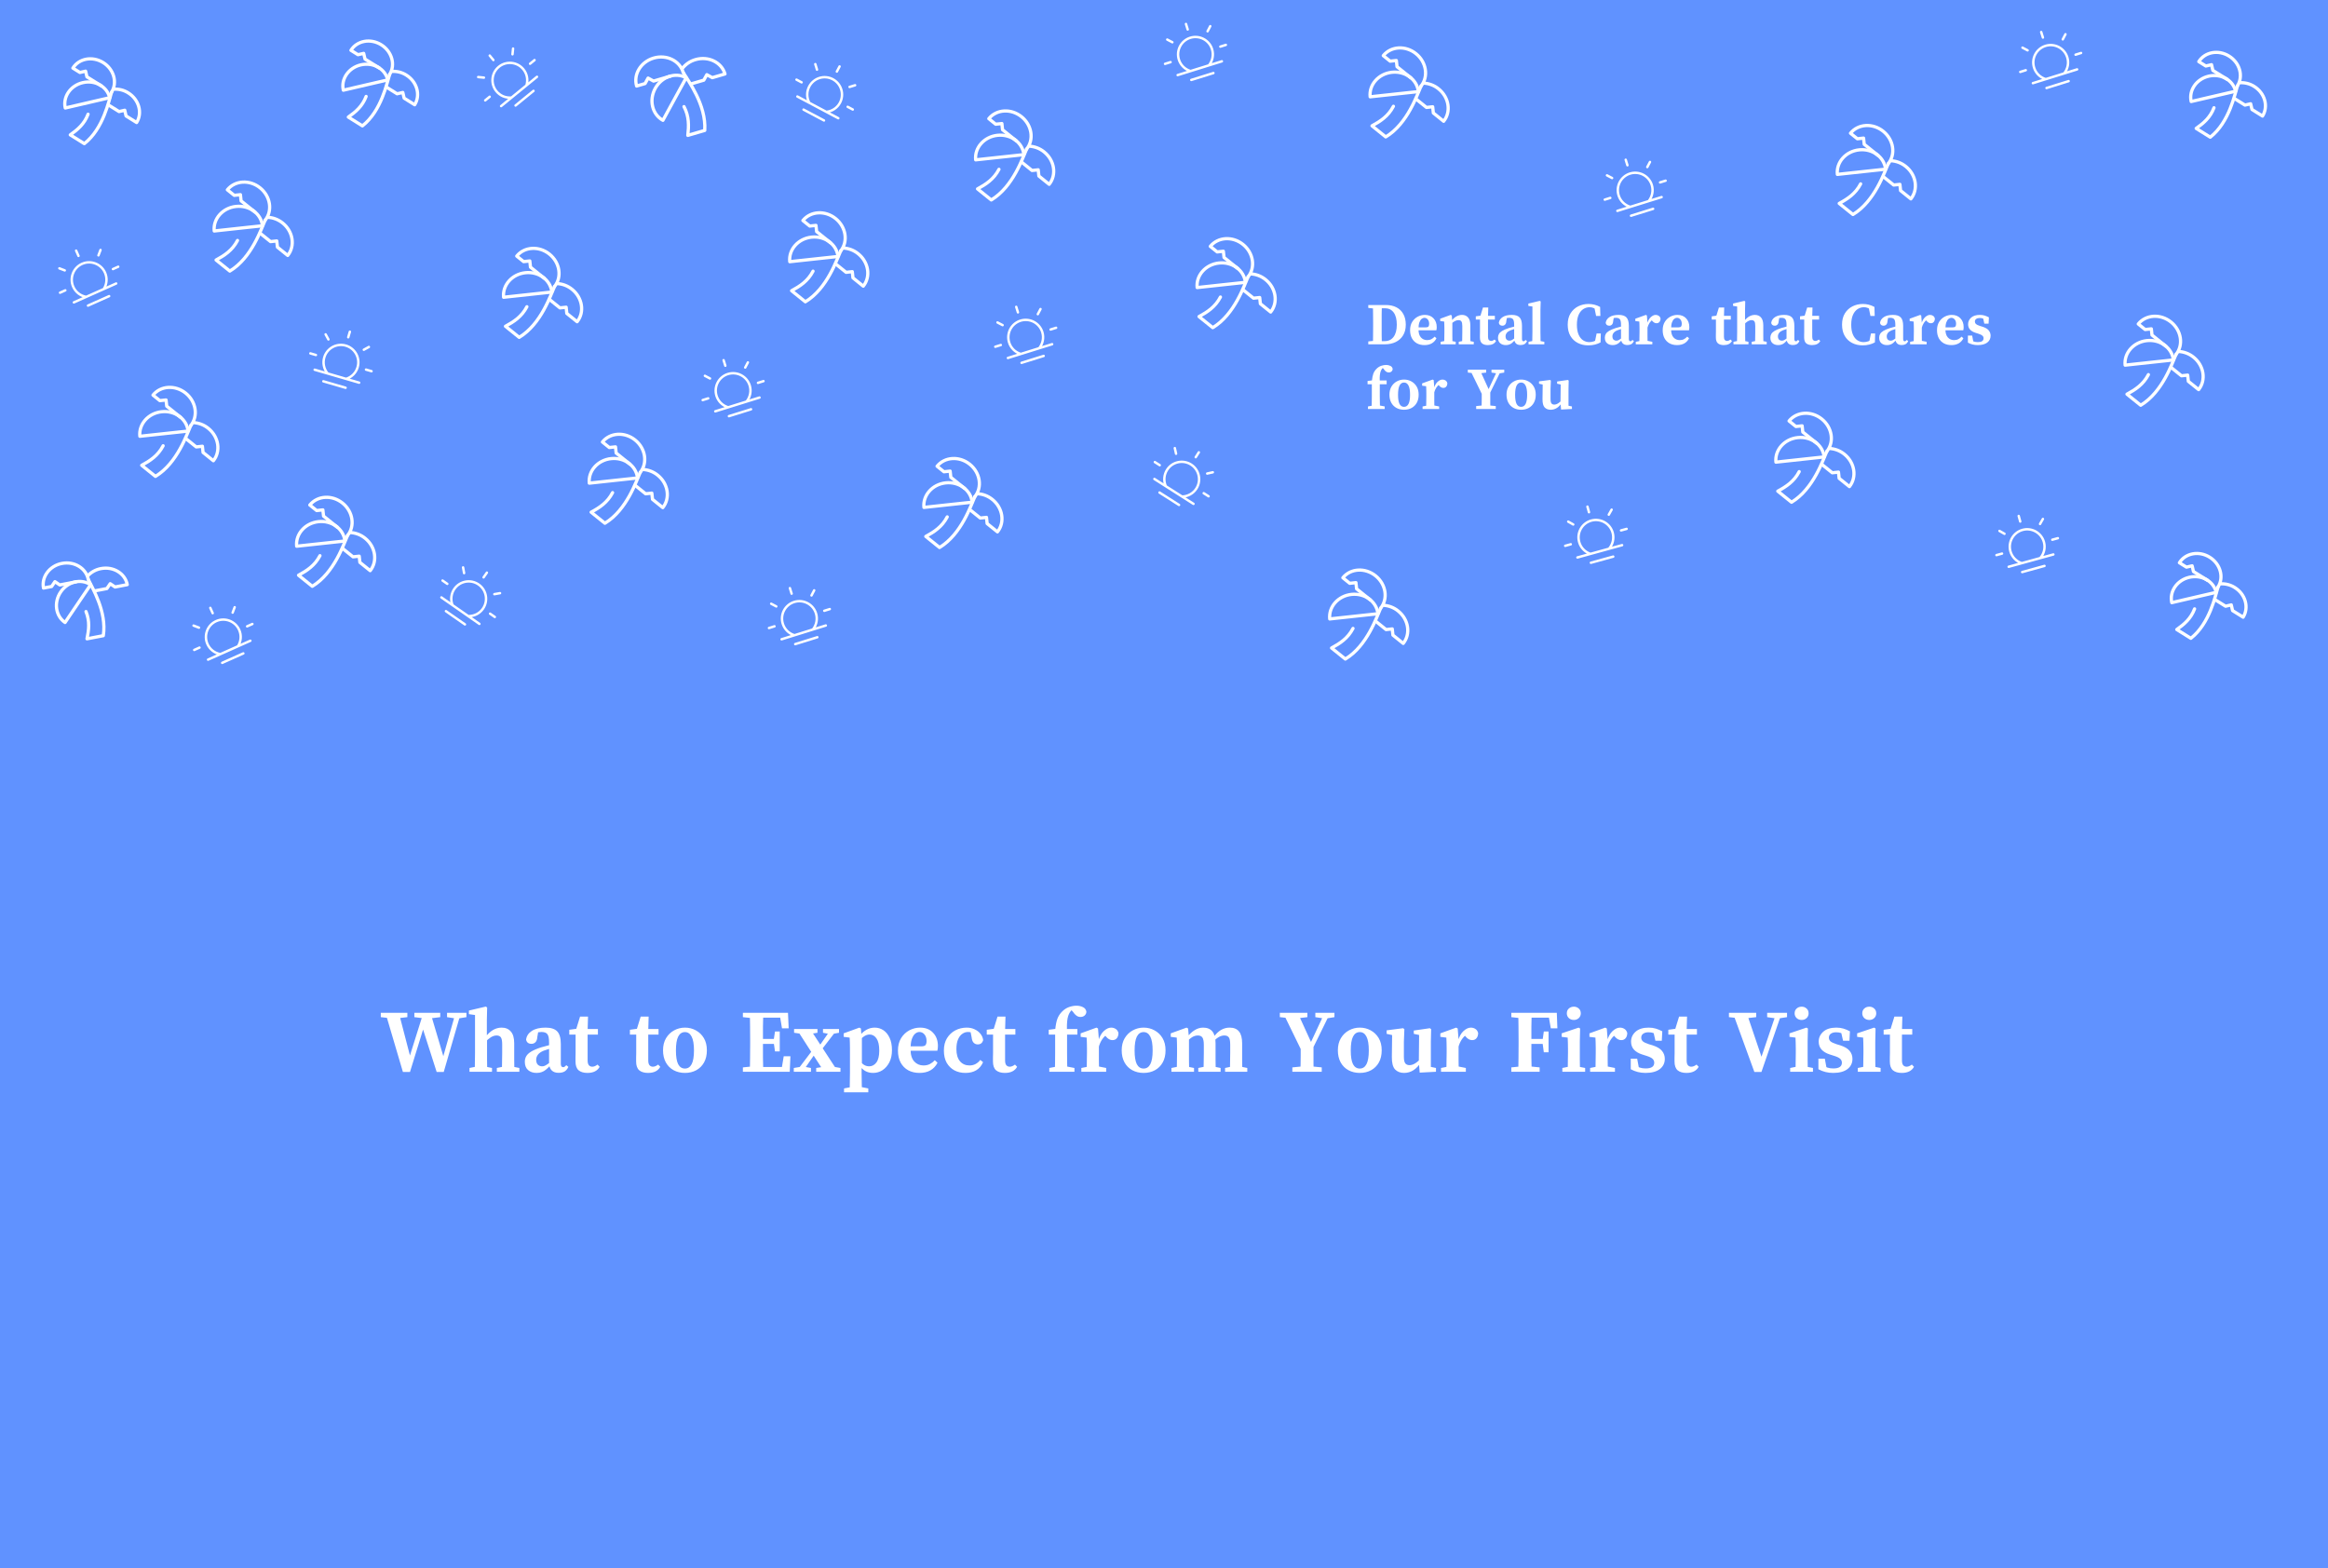 <svg width="1440" height="970" viewBox="0 0 1440 970" fill="none" xmlns="http://www.w3.org/2000/svg">
<rect width="1440" height="970" fill="#6092FF"/>
<path d="M852 213V211.04H856.48C858.853 211.04 860.693 210.16 862 208.4C863.333 206.613 864 204.107 864 200.88C864 197.547 863.347 195.013 862.04 193.28C860.733 191.547 858.933 190.68 856.64 190.68H852V188.68H857.24C859.773 188.68 861.96 189.16 863.8 190.12C865.64 191.08 867.053 192.467 868.04 194.28C869.053 196.093 869.56 198.28 869.56 200.84C869.56 203.4 869.013 205.587 867.92 207.4C866.827 209.213 865.307 210.6 863.36 211.56C861.413 212.52 859.147 213 856.56 213H852ZM846.36 213V211.2L851.48 210.68H852V213H846.36ZM849.24 213C849.293 211.16 849.32 209.28 849.32 207.36C849.347 205.413 849.36 203.427 849.36 201.4V200.12C849.36 198.227 849.347 196.32 849.32 194.4C849.32 192.48 849.293 190.573 849.24 188.68H854.76C854.707 190.547 854.667 192.44 854.64 194.36C854.64 196.253 854.64 198.173 854.64 200.12V201.36C854.64 203.387 854.64 205.36 854.64 207.28C854.667 209.2 854.707 211.107 854.76 213H849.24ZM851.48 191.04L846.36 190.48V188.68H852V191.04H851.48ZM881.097 213.48C879.363 213.48 877.817 213.12 876.457 212.4C875.123 211.653 874.083 210.6 873.337 209.24C872.59 207.853 872.217 206.2 872.217 204.28C872.217 202.28 872.643 200.573 873.497 199.16C874.377 197.747 875.51 196.667 876.897 195.92C878.31 195.173 879.79 194.8 881.337 194.8C883.603 194.8 885.39 195.507 886.697 196.92C888.03 198.307 888.697 200.12 888.697 202.36C888.697 203.133 888.617 203.787 888.457 204.32H874.337V202.52H881.817C882.697 202.52 883.283 202.347 883.577 202C883.87 201.627 884.017 201.08 884.017 200.36C884.017 199.187 883.723 198.267 883.137 197.6C882.577 196.933 881.883 196.6 881.057 196.6C880.47 196.6 879.897 196.827 879.337 197.28C878.777 197.733 878.31 198.48 877.937 199.52C877.59 200.533 877.417 201.933 877.417 203.72C877.417 205.987 877.923 207.667 878.937 208.76C879.95 209.853 881.217 210.4 882.737 210.4C883.777 210.4 884.67 210.2 885.417 209.8C886.163 209.4 886.83 208.88 887.417 208.24L888.537 209.28C887.097 212.08 884.617 213.48 881.097 213.48ZM904.401 213C904.428 212.44 904.441 211.707 904.441 210.8C904.468 209.893 904.481 208.947 904.481 207.96C904.508 206.947 904.521 206.053 904.521 205.28V201.68C904.521 200.32 904.334 199.373 903.961 198.84C903.614 198.307 903.014 198.04 902.161 198.04C900.641 198.04 899.028 198.92 897.321 200.68L897.041 198.6H897.721C898.734 197.293 899.788 196.333 900.881 195.72C901.974 195.107 903.134 194.8 904.361 194.8C905.934 194.8 907.174 195.333 908.081 196.4C909.014 197.44 909.481 199.067 909.481 201.28V205.28C909.481 206.053 909.481 206.947 909.481 207.96C909.508 208.947 909.521 209.893 909.521 210.8C909.548 211.707 909.574 212.44 909.601 213H904.401ZM891.121 213V211.44L894.721 210.72H896.881L900.441 211.44V213H891.121ZM893.321 213C893.348 212.44 893.361 211.707 893.361 210.8C893.388 209.867 893.401 208.907 893.401 207.92C893.428 206.907 893.441 206.027 893.441 205.28V203.28C893.441 202.267 893.428 201.48 893.401 200.92C893.401 200.333 893.374 199.667 893.321 198.92L890.841 198.6V197.16L897.361 194.8L898.001 195.16L898.361 199.32V205.28C898.361 206.027 898.361 206.907 898.361 207.92C898.388 208.907 898.401 209.867 898.401 210.8C898.428 211.707 898.454 212.44 898.481 213H893.321ZM902.321 213V211.44L905.841 210.72H908.001L911.601 211.44V213H902.321ZM920.34 213.48C918.793 213.48 917.58 213.12 916.7 212.4C915.847 211.653 915.42 210.44 915.42 208.76C915.42 208.173 915.42 207.627 915.42 207.12C915.447 206.587 915.46 205.96 915.46 205.24V197.68H912.86V195.68L917.26 195.08L915.38 196.48L917.3 190.24H920.58L920.42 196.04V196.8V208.36C920.42 209.24 920.593 209.893 920.94 210.32C921.313 210.72 921.78 210.92 922.34 210.92C923.007 210.92 923.727 210.627 924.5 210.04L925.38 210.96C924.447 212.64 922.767 213.48 920.34 213.48ZM917.98 197.68V195.36H924.66V197.68H917.98ZM931.433 213.48C930.02 213.48 928.86 213.093 927.953 212.32C927.047 211.547 926.593 210.4 926.593 208.88C926.593 208.053 926.78 207.307 927.153 206.64C927.527 205.947 928.193 205.307 929.153 204.72C930.14 204.107 931.54 203.507 933.353 202.92C934.127 202.707 935.06 202.453 936.153 202.16C937.273 201.84 938.273 201.587 939.153 201.4V202.88C938.327 203.093 937.447 203.333 936.513 203.6C935.607 203.867 934.887 204.107 934.353 204.32C933.26 204.773 932.473 205.32 931.993 205.96C931.513 206.6 931.273 207.293 931.273 208.04C931.273 208.973 931.513 209.667 931.993 210.12C932.473 210.547 933.047 210.76 933.713 210.76C934.033 210.76 934.34 210.707 934.633 210.6C934.953 210.493 935.367 210.267 935.873 209.92C936.407 209.573 937.127 209.067 938.033 208.4L938.473 210.44H937.073C936.433 211.107 935.847 211.667 935.313 212.12C934.78 212.573 934.207 212.907 933.593 213.12C933.007 213.36 932.287 213.48 931.433 213.48ZM940.513 213.44C939.34 213.44 938.42 213.133 937.753 212.52C937.087 211.88 936.7 211 936.593 209.88V200.96C936.593 199.253 936.367 198.107 935.913 197.52C935.46 196.907 934.647 196.6 933.473 196.6C933.047 196.6 932.567 196.64 932.033 196.72C931.5 196.8 930.847 196.96 930.073 197.2L932.233 195.84L931.753 198.6C931.7 199.587 931.447 200.32 930.993 200.8C930.54 201.253 929.993 201.48 929.353 201.48C928.1 201.48 927.353 200.907 927.113 199.76C927.3 198.267 928.087 197.067 929.473 196.16C930.86 195.253 932.753 194.8 935.153 194.8C937.367 194.8 938.967 195.32 939.953 196.36C940.94 197.4 941.433 199.133 941.433 201.56V209.68C941.433 210.64 941.767 211.12 942.433 211.12C942.807 211.12 943.22 210.84 943.673 210.28L944.553 211C944.127 211.907 943.58 212.547 942.913 212.92C942.273 213.267 941.473 213.44 940.513 213.44ZM945.49 213V211.44L949.21 210.72H951.37L955.25 211.44V213H945.49ZM947.77 213C947.85 210.44 947.89 207.867 947.89 205.28V189.6L945.37 189.24V187.76L952.41 186.12L953.01 186.48L952.85 191.64V205.28C952.85 207.867 952.89 210.44 952.97 213H947.77ZM982.399 213.64C980.026 213.64 977.879 213.147 975.959 212.16C974.039 211.173 972.519 209.733 971.399 207.84C970.279 205.92 969.719 203.587 969.719 200.84C969.719 198.067 970.306 195.733 971.479 193.84C972.653 191.947 974.213 190.507 976.159 189.52C978.133 188.533 980.279 188.04 982.599 188.04C983.853 188.04 985.066 188.187 986.239 188.48C987.439 188.773 988.613 189.24 989.759 189.88L989.919 195.44H987.279L986.119 189.76L988.559 190.28V192.36C987.626 191.533 986.733 190.947 985.879 190.6C985.026 190.227 984.173 190.04 983.319 190.04C981.906 190.04 980.586 190.427 979.359 191.2C978.159 191.973 977.199 193.16 976.479 194.76C975.759 196.36 975.399 198.4 975.399 200.88C975.399 203.333 975.746 205.36 976.439 206.96C977.133 208.56 978.066 209.747 979.239 210.52C980.413 211.267 981.706 211.64 983.119 211.64C984.053 211.64 985.013 211.467 985.999 211.12C986.986 210.747 987.933 210.2 988.839 209.48V211.4L986.439 211.92L987.599 206.28H990.199L990.039 211.8C988.999 212.387 987.839 212.84 986.559 213.16C985.279 213.48 983.893 213.64 982.399 213.64ZM997.527 213.48C996.114 213.48 994.954 213.093 994.047 212.32C993.141 211.547 992.687 210.4 992.687 208.88C992.687 208.053 992.874 207.307 993.247 206.64C993.621 205.947 994.287 205.307 995.247 204.72C996.234 204.107 997.634 203.507 999.447 202.92C1000.22 202.707 1001.15 202.453 1002.25 202.16C1003.37 201.84 1004.37 201.587 1005.25 201.4V202.88C1004.42 203.093 1003.54 203.333 1002.61 203.6C1001.7 203.867 1000.98 204.107 1000.45 204.32C999.354 204.773 998.567 205.32 998.087 205.96C997.607 206.6 997.367 207.293 997.367 208.04C997.367 208.973 997.607 209.667 998.087 210.12C998.567 210.547 999.141 210.76 999.807 210.76C1000.13 210.76 1000.43 210.707 1000.73 210.6C1001.05 210.493 1001.46 210.267 1001.97 209.92C1002.5 209.573 1003.22 209.067 1004.13 208.4L1004.57 210.44H1003.17C1002.53 211.107 1001.94 211.667 1001.41 212.12C1000.87 212.573 1000.3 212.907 999.687 213.12C999.101 213.36 998.381 213.48 997.527 213.48ZM1006.61 213.44C1005.43 213.44 1004.51 213.133 1003.85 212.52C1003.18 211.88 1002.79 211 1002.69 209.88V200.96C1002.69 199.253 1002.46 198.107 1002.01 197.52C1001.55 196.907 1000.74 196.6 999.567 196.6C999.141 196.6 998.661 196.64 998.127 196.72C997.594 196.8 996.941 196.96 996.167 197.2L998.327 195.84L997.847 198.6C997.794 199.587 997.541 200.32 997.087 200.8C996.634 201.253 996.087 201.48 995.447 201.48C994.194 201.48 993.447 200.907 993.207 199.76C993.394 198.267 994.181 197.067 995.567 196.16C996.954 195.253 998.847 194.8 1001.25 194.8C1003.46 194.8 1005.06 195.32 1006.05 196.36C1007.03 197.4 1007.53 199.133 1007.53 201.56V209.68C1007.53 210.64 1007.86 211.12 1008.53 211.12C1008.9 211.12 1009.31 210.84 1009.77 210.28L1010.65 211C1010.22 211.907 1009.67 212.547 1009.01 212.92C1008.37 213.267 1007.57 213.44 1006.61 213.44ZM1011.82 213V211.44L1015.5 210.72H1018.42L1022.06 211.44V213H1011.82ZM1014.02 213C1014.05 212.44 1014.06 211.707 1014.06 210.8C1014.09 209.867 1014.1 208.907 1014.1 207.92C1014.13 206.907 1014.14 206.027 1014.14 205.28V203.28C1014.14 202.267 1014.13 201.48 1014.1 200.92C1014.1 200.333 1014.08 199.667 1014.02 198.92L1011.54 198.6V197.16L1018.06 194.8L1018.7 195.16L1019.06 199.72V205.28C1019.06 206.027 1019.06 206.907 1019.06 207.92C1019.09 208.907 1019.1 209.867 1019.1 210.8C1019.13 211.707 1019.16 212.44 1019.18 213H1014.02ZM1018.98 202.88L1017.98 200.36H1018.82C1019.3 198.547 1020.05 197.173 1021.06 196.24C1022.1 195.28 1023.12 194.8 1024.1 194.8C1024.82 194.8 1025.46 194.987 1026.02 195.36C1026.58 195.733 1026.96 196.293 1027.14 197.04C1027.12 197.973 1026.88 198.693 1026.42 199.2C1026 199.707 1025.41 199.96 1024.66 199.96C1023.7 199.96 1022.82 199.48 1022.02 198.52L1020.98 197.32L1022.58 197.52C1021.76 198.027 1021.02 198.747 1020.38 199.68C1019.77 200.613 1019.3 201.68 1018.98 202.88ZM1037.35 213.48C1035.61 213.48 1034.07 213.12 1032.71 212.4C1031.37 211.653 1030.33 210.6 1029.59 209.24C1028.84 207.853 1028.47 206.2 1028.47 204.28C1028.47 202.28 1028.89 200.573 1029.75 199.16C1030.63 197.747 1031.76 196.667 1033.15 195.92C1034.56 195.173 1036.04 194.8 1037.59 194.8C1039.85 194.8 1041.64 195.507 1042.95 196.92C1044.28 198.307 1044.95 200.12 1044.95 202.36C1044.95 203.133 1044.87 203.787 1044.71 204.32H1030.59V202.52H1038.07C1038.95 202.52 1039.53 202.347 1039.83 202C1040.12 201.627 1040.27 201.08 1040.27 200.36C1040.27 199.187 1039.97 198.267 1039.39 197.6C1038.83 196.933 1038.13 196.6 1037.31 196.6C1036.72 196.6 1036.15 196.827 1035.59 197.28C1035.03 197.733 1034.56 198.48 1034.19 199.52C1033.84 200.533 1033.67 201.933 1033.67 203.72C1033.67 205.987 1034.17 207.667 1035.19 208.76C1036.2 209.853 1037.47 210.4 1038.99 210.4C1040.03 210.4 1040.92 210.2 1041.67 209.8C1042.41 209.4 1043.08 208.88 1043.67 208.24L1044.79 209.28C1043.35 212.08 1040.87 213.48 1037.35 213.48ZM1066.28 213.48C1064.73 213.48 1063.52 213.12 1062.64 212.4C1061.78 211.653 1061.36 210.44 1061.36 208.76C1061.36 208.173 1061.36 207.627 1061.36 207.12C1061.38 206.587 1061.4 205.96 1061.4 205.24V197.68H1058.8V195.68L1063.2 195.08L1061.32 196.48L1063.24 190.24H1066.52L1066.36 196.04V196.8V208.36C1066.36 209.24 1066.53 209.893 1066.88 210.32C1067.25 210.72 1067.72 210.92 1068.28 210.92C1068.94 210.92 1069.66 210.627 1070.44 210.04L1071.32 210.96C1070.38 212.64 1068.7 213.48 1066.28 213.48ZM1063.92 197.68V195.36H1070.6V197.68H1063.92ZM1072.25 213V211.44L1075.85 210.72H1078.01L1081.53 211.44V213H1072.25ZM1074.41 213C1074.44 212.44 1074.45 211.707 1074.45 210.8C1074.48 209.867 1074.49 208.907 1074.49 207.92C1074.52 206.907 1074.53 206.027 1074.53 205.28V189.6L1072.01 189.24V187.76L1078.97 186.12L1079.53 186.48L1079.41 191.64V199.12L1079.49 199.6V205.28C1079.49 206.027 1079.49 206.907 1079.49 207.92C1079.52 208.907 1079.53 209.867 1079.53 210.8C1079.56 211.707 1079.58 212.44 1079.61 213H1074.41ZM1083.53 213V211.44L1087.05 210.72H1089.17L1092.81 211.44V213H1083.53ZM1085.61 213C1085.64 212.44 1085.65 211.707 1085.65 210.8C1085.68 209.893 1085.69 208.947 1085.69 207.96C1085.72 206.947 1085.73 206.053 1085.73 205.28V201.68C1085.73 200.32 1085.56 199.373 1085.21 198.84C1084.86 198.307 1084.26 198.04 1083.41 198.04C1082.66 198.04 1081.89 198.28 1081.09 198.76C1080.32 199.24 1079.49 199.947 1078.61 200.88L1078.13 198.8H1078.69C1079.78 197.413 1080.88 196.4 1081.97 195.76C1083.09 195.12 1084.26 194.8 1085.49 194.8C1087.12 194.8 1088.38 195.333 1089.29 196.4C1090.22 197.44 1090.69 199.067 1090.69 201.28V205.28C1090.69 206.053 1090.69 206.947 1090.69 207.96C1090.72 208.947 1090.73 209.893 1090.73 210.8C1090.76 211.707 1090.78 212.44 1090.81 213H1085.61ZM1099.91 213.48C1098.5 213.48 1097.34 213.093 1096.43 212.32C1095.52 211.547 1095.07 210.4 1095.07 208.88C1095.07 208.053 1095.26 207.307 1095.63 206.64C1096 205.947 1096.67 205.307 1097.63 204.72C1098.62 204.107 1100.02 203.507 1101.83 202.92C1102.6 202.707 1103.54 202.453 1104.63 202.16C1105.75 201.84 1106.75 201.587 1107.63 201.4V202.88C1106.8 203.093 1105.92 203.333 1104.99 203.6C1104.08 203.867 1103.36 204.107 1102.83 204.32C1101.74 204.773 1100.95 205.32 1100.47 205.96C1099.99 206.6 1099.75 207.293 1099.75 208.04C1099.75 208.973 1099.99 209.667 1100.47 210.12C1100.95 210.547 1101.52 210.76 1102.19 210.76C1102.51 210.76 1102.82 210.707 1103.11 210.6C1103.43 210.493 1103.84 210.267 1104.35 209.92C1104.88 209.573 1105.6 209.067 1106.51 208.4L1106.95 210.44H1105.55C1104.91 211.107 1104.32 211.667 1103.79 212.12C1103.26 212.573 1102.68 212.907 1102.07 213.12C1101.48 213.36 1100.76 213.48 1099.91 213.48ZM1108.99 213.44C1107.82 213.44 1106.9 213.133 1106.23 212.52C1105.56 211.88 1105.18 211 1105.07 209.88V200.96C1105.07 199.253 1104.84 198.107 1104.39 197.52C1103.94 196.907 1103.12 196.6 1101.95 196.6C1101.52 196.6 1101.04 196.64 1100.51 196.72C1099.98 196.8 1099.32 196.96 1098.55 197.2L1100.71 195.84L1100.23 198.6C1100.18 199.587 1099.92 200.32 1099.47 200.8C1099.02 201.253 1098.47 201.48 1097.83 201.48C1096.58 201.48 1095.83 200.907 1095.59 199.76C1095.78 198.267 1096.56 197.067 1097.95 196.16C1099.34 195.253 1101.23 194.8 1103.63 194.8C1105.84 194.8 1107.44 195.32 1108.43 196.36C1109.42 197.4 1109.91 199.133 1109.91 201.56V209.68C1109.91 210.64 1110.24 211.12 1110.91 211.12C1111.28 211.12 1111.7 210.84 1112.15 210.28L1113.03 211C1112.6 211.907 1112.06 212.547 1111.39 212.92C1110.75 213.267 1109.95 213.44 1108.99 213.44ZM1120.89 213.48C1119.34 213.48 1118.13 213.12 1117.25 212.4C1116.39 211.653 1115.97 210.44 1115.97 208.76C1115.97 208.173 1115.97 207.627 1115.97 207.12C1115.99 206.587 1116.01 205.96 1116.01 205.24V197.68H1113.41V195.68L1117.81 195.08L1115.93 196.48L1117.85 190.24H1121.13L1120.97 196.04V196.8V208.36C1120.97 209.24 1121.14 209.893 1121.49 210.32C1121.86 210.72 1122.33 210.92 1122.89 210.92C1123.55 210.92 1124.27 210.627 1125.05 210.04L1125.93 210.96C1124.99 212.64 1123.31 213.48 1120.89 213.48ZM1118.53 197.68V195.36H1125.21V197.68H1118.53ZM1152.09 213.64C1149.71 213.64 1147.57 213.147 1145.65 212.16C1143.73 211.173 1142.21 209.733 1141.09 207.84C1139.97 205.92 1139.41 203.587 1139.41 200.84C1139.41 198.067 1139.99 195.733 1141.17 193.84C1142.34 191.947 1143.9 190.507 1145.85 189.52C1147.82 188.533 1149.97 188.04 1152.29 188.04C1153.54 188.04 1154.75 188.187 1155.93 188.48C1157.13 188.773 1158.3 189.24 1159.45 189.88L1159.61 195.44H1156.97L1155.81 189.76L1158.25 190.28V192.36C1157.31 191.533 1156.42 190.947 1155.57 190.6C1154.71 190.227 1153.86 190.04 1153.01 190.04C1151.59 190.04 1150.27 190.427 1149.05 191.2C1147.85 191.973 1146.89 193.16 1146.17 194.76C1145.45 196.36 1145.09 198.4 1145.09 200.88C1145.09 203.333 1145.43 205.36 1146.13 206.96C1146.82 208.56 1147.75 209.747 1148.93 210.52C1150.1 211.267 1151.39 211.64 1152.81 211.64C1153.74 211.64 1154.7 211.467 1155.69 211.12C1156.67 210.747 1157.62 210.2 1158.53 209.48V211.4L1156.13 211.92L1157.29 206.28H1159.89L1159.73 211.8C1158.69 212.387 1157.53 212.84 1156.25 213.16C1154.97 213.48 1153.58 213.64 1152.09 213.64ZM1167.21 213.48C1165.8 213.48 1164.64 213.093 1163.73 212.32C1162.83 211.547 1162.37 210.4 1162.37 208.88C1162.37 208.053 1162.56 207.307 1162.93 206.64C1163.31 205.947 1163.97 205.307 1164.93 204.72C1165.92 204.107 1167.32 203.507 1169.13 202.92C1169.91 202.707 1170.84 202.453 1171.93 202.16C1173.05 201.84 1174.05 201.587 1174.93 201.4V202.88C1174.11 203.093 1173.23 203.333 1172.29 203.6C1171.39 203.867 1170.67 204.107 1170.13 204.32C1169.04 204.773 1168.25 205.32 1167.77 205.96C1167.29 206.6 1167.05 207.293 1167.05 208.04C1167.05 208.973 1167.29 209.667 1167.77 210.12C1168.25 210.547 1168.83 210.76 1169.49 210.76C1169.81 210.76 1170.12 210.707 1170.41 210.6C1170.73 210.493 1171.15 210.267 1171.65 209.92C1172.19 209.573 1172.91 209.067 1173.81 208.4L1174.25 210.44H1172.85C1172.21 211.107 1171.63 211.667 1171.09 212.12C1170.56 212.573 1169.99 212.907 1169.37 213.12C1168.79 213.36 1168.07 213.48 1167.21 213.48ZM1176.29 213.44C1175.12 213.44 1174.2 213.133 1173.53 212.52C1172.87 211.88 1172.48 211 1172.37 209.88V200.96C1172.37 199.253 1172.15 198.107 1171.69 197.52C1171.24 196.907 1170.43 196.6 1169.25 196.6C1168.83 196.6 1168.35 196.64 1167.81 196.72C1167.28 196.8 1166.63 196.96 1165.85 197.2L1168.01 195.84L1167.53 198.6C1167.48 199.587 1167.23 200.32 1166.77 200.8C1166.32 201.253 1165.77 201.48 1165.13 201.48C1163.88 201.48 1163.13 200.907 1162.89 199.76C1163.08 198.267 1163.87 197.067 1165.25 196.16C1166.64 195.253 1168.53 194.8 1170.93 194.8C1173.15 194.8 1174.75 195.32 1175.73 196.36C1176.72 197.4 1177.21 199.133 1177.21 201.56V209.68C1177.21 210.64 1177.55 211.12 1178.21 211.12C1178.59 211.12 1179 210.84 1179.45 210.28L1180.33 211C1179.91 211.907 1179.36 212.547 1178.69 212.92C1178.05 213.267 1177.25 213.44 1176.29 213.44ZM1181.51 213V211.44L1185.19 210.72H1188.11L1191.75 211.44V213H1181.51ZM1183.71 213C1183.74 212.44 1183.75 211.707 1183.75 210.8C1183.78 209.867 1183.79 208.907 1183.79 207.92C1183.82 206.907 1183.83 206.027 1183.83 205.28V203.28C1183.83 202.267 1183.82 201.48 1183.79 200.92C1183.79 200.333 1183.76 199.667 1183.71 198.92L1181.23 198.6V197.16L1187.75 194.8L1188.39 195.16L1188.75 199.72V205.28C1188.75 206.027 1188.75 206.907 1188.75 207.92C1188.78 208.907 1188.79 209.867 1188.79 210.8C1188.82 211.707 1188.84 212.44 1188.87 213H1183.71ZM1188.67 202.88L1187.67 200.36H1188.51C1188.99 198.547 1189.74 197.173 1190.75 196.24C1191.79 195.28 1192.8 194.8 1193.79 194.8C1194.51 194.8 1195.15 194.987 1195.71 195.36C1196.27 195.733 1196.64 196.293 1196.83 197.04C1196.8 197.973 1196.56 198.693 1196.11 199.2C1195.68 199.707 1195.1 199.96 1194.35 199.96C1193.39 199.96 1192.51 199.48 1191.71 198.52L1190.67 197.32L1192.27 197.52C1191.44 198.027 1190.71 198.747 1190.07 199.68C1189.46 200.613 1188.99 201.68 1188.67 202.88ZM1207.03 213.48C1205.3 213.48 1203.75 213.12 1202.39 212.4C1201.06 211.653 1200.02 210.6 1199.27 209.24C1198.53 207.853 1198.15 206.2 1198.15 204.28C1198.15 202.28 1198.58 200.573 1199.43 199.16C1200.31 197.747 1201.45 196.667 1202.83 195.92C1204.25 195.173 1205.73 194.8 1207.27 194.8C1209.54 194.8 1211.33 195.507 1212.63 196.92C1213.97 198.307 1214.63 200.12 1214.63 202.36C1214.63 203.133 1214.55 203.787 1214.39 204.32H1200.27V202.52H1207.75C1208.63 202.52 1209.22 202.347 1209.51 202C1209.81 201.627 1209.95 201.08 1209.95 200.36C1209.95 199.187 1209.66 198.267 1209.07 197.6C1208.51 196.933 1207.82 196.6 1206.99 196.6C1206.41 196.6 1205.83 196.827 1205.27 197.28C1204.71 197.733 1204.25 198.48 1203.87 199.52C1203.53 200.533 1203.35 201.933 1203.35 203.72C1203.35 205.987 1203.86 207.667 1204.87 208.76C1205.89 209.853 1207.15 210.4 1208.67 210.4C1209.71 210.4 1210.61 210.2 1211.35 209.8C1212.1 209.4 1212.77 208.88 1213.35 208.24L1214.47 209.28C1213.03 212.08 1210.55 213.48 1207.03 213.48ZM1223.34 213.48C1221.13 213.48 1219.1 212.973 1217.26 211.96V207.6H1219.9L1220.78 212.32L1218.78 211.6V210.16C1219.55 210.667 1220.29 211.04 1220.98 211.28C1221.7 211.52 1222.5 211.64 1223.38 211.64C1225.75 211.64 1226.94 210.853 1226.94 209.28C1226.94 208.613 1226.7 208.067 1226.22 207.64C1225.77 207.213 1224.94 206.813 1223.74 206.44L1221.86 205.84C1220.47 205.387 1219.38 204.733 1218.58 203.88C1217.78 203 1217.38 201.893 1217.38 200.56C1217.38 198.96 1218.01 197.6 1219.26 196.48C1220.51 195.36 1222.31 194.8 1224.66 194.8C1225.73 194.8 1226.7 194.933 1227.58 195.2C1228.46 195.467 1229.35 195.84 1230.26 196.32L1230.06 200.2H1227.42L1226.46 195.96L1228.3 196.76V197.96C1227.66 197.507 1227.06 197.187 1226.5 197C1225.97 196.813 1225.31 196.72 1224.54 196.72C1223.63 196.72 1222.91 196.92 1222.38 197.32C1221.85 197.693 1221.58 198.227 1221.58 198.92C1221.58 199.507 1221.79 200.013 1222.22 200.44C1222.67 200.84 1223.51 201.24 1224.74 201.64L1226.34 202.12C1228.13 202.707 1229.39 203.467 1230.14 204.4C1230.91 205.333 1231.3 206.427 1231.3 207.68C1231.3 209.44 1230.61 210.853 1229.22 211.92C1227.83 212.96 1225.87 213.48 1223.34 213.48ZM846.16 253V251.44L849.96 250.72H852.76L856.52 251.44V253H846.16ZM848.44 253C848.52 250.44 848.56 247.867 848.56 245.28V237.68H845.92V235.68L850.24 235.12L848.56 236L848.6 235.56C848.787 233.747 849.08 232.28 849.48 231.16C849.907 230.04 850.56 229.04 851.44 228.16C852.293 227.307 853.24 226.693 854.28 226.32C855.347 225.947 856.373 225.76 857.36 225.76C858.32 225.76 859.187 225.947 859.96 226.32C860.76 226.667 861.253 227.28 861.44 228.16C861.44 228.8 861.213 229.333 860.76 229.76C860.333 230.187 859.733 230.4 858.96 230.4C857.84 230.4 856.813 229.68 855.88 228.24L854.68 226.96L858.12 226.16L858.68 227.24C858.493 227.107 858.28 227 858.04 226.92C857.8 226.84 857.573 226.8 857.36 226.8C856.613 226.8 855.893 227.12 855.2 227.76C854.453 228.533 853.947 229.627 853.68 231.04C853.413 232.453 853.347 234.467 853.48 237.08V245.28C853.48 247.867 853.52 250.44 853.6 253H848.44ZM851 237.68V235.36H857.72V237.68H851ZM868.483 253.48C866.75 253.48 865.19 253.107 863.803 252.36C862.443 251.613 861.376 250.547 860.603 249.16C859.83 247.747 859.443 246.08 859.443 244.16C859.443 242.213 859.856 240.547 860.683 239.16C861.51 237.773 862.603 236.707 863.963 235.96C865.35 235.187 866.856 234.8 868.483 234.8C870.11 234.8 871.603 235.173 872.963 235.92C874.35 236.667 875.456 237.733 876.283 239.12C877.11 240.507 877.523 242.187 877.523 244.16C877.523 246.107 877.136 247.773 876.363 249.16C875.59 250.547 874.523 251.613 873.163 252.36C871.803 253.107 870.243 253.48 868.483 253.48ZM868.483 251.68C869.683 251.68 870.603 251.08 871.243 249.88C871.883 248.653 872.203 246.773 872.203 244.24C872.203 241.653 871.883 239.747 871.243 238.52C870.603 237.267 869.683 236.64 868.483 236.64C867.256 236.64 866.323 237.267 865.683 238.52C865.07 239.747 864.763 241.653 864.763 244.24C864.763 246.773 865.07 248.653 865.683 249.88C866.323 251.08 867.256 251.68 868.483 251.68ZM879.949 253V251.44L883.629 250.72H886.549L890.189 251.44V253H879.949ZM882.149 253C882.176 252.44 882.189 251.707 882.189 250.8C882.216 249.867 882.229 248.907 882.229 247.92C882.256 246.907 882.269 246.027 882.269 245.28V243.28C882.269 242.267 882.256 241.48 882.229 240.92C882.229 240.333 882.202 239.667 882.149 238.92L879.669 238.6V237.16L886.189 234.8L886.829 235.16L887.189 239.72V245.28C887.189 246.027 887.189 246.907 887.189 247.92C887.216 248.907 887.229 249.867 887.229 250.8C887.256 251.707 887.282 252.44 887.309 253H882.149ZM887.109 242.88L886.109 240.36H886.949C887.429 238.547 888.176 237.173 889.189 236.24C890.229 235.28 891.242 234.8 892.229 234.8C892.949 234.8 893.589 234.987 894.149 235.36C894.709 235.733 895.082 236.293 895.269 237.04C895.242 237.973 895.002 238.693 894.549 239.2C894.122 239.707 893.536 239.96 892.789 239.96C891.829 239.96 890.949 239.48 890.149 238.52L889.109 237.32L890.709 237.52C889.882 238.027 889.149 238.747 888.509 239.68C887.896 240.613 887.429 241.68 887.109 242.88ZM913.098 253V251.2L918.458 250.68H919.818L925.218 251.2V253H913.098ZM916.418 253C916.471 251.907 916.498 250.827 916.498 249.76C916.525 248.693 916.538 247.52 916.538 246.24C916.538 244.96 916.538 243.467 916.538 241.76H921.818C921.818 243.467 921.818 244.96 921.818 246.24C921.818 247.493 921.818 248.653 921.818 249.72C921.845 250.787 921.871 251.88 921.898 253H916.418ZM917.218 245L909.258 228.68H915.298L921.378 242L920.138 242.12L926.418 228.68H928.738L920.738 245H917.218ZM907.938 230.48V228.68H919.298V230.48L914.578 231.04H913.258L907.938 230.48ZM922.578 230.48V228.68H930.458V230.48L927.018 231.04H926.258L922.578 230.48ZM940.905 253.48C939.172 253.48 937.612 253.107 936.225 252.36C934.865 251.613 933.798 250.547 933.025 249.16C932.252 247.747 931.865 246.08 931.865 244.16C931.865 242.213 932.278 240.547 933.105 239.16C933.932 237.773 935.025 236.707 936.385 235.96C937.772 235.187 939.278 234.8 940.905 234.8C942.532 234.8 944.025 235.173 945.385 235.92C946.772 236.667 947.878 237.733 948.705 239.12C949.532 240.507 949.945 242.187 949.945 244.16C949.945 246.107 949.558 247.773 948.785 249.16C948.012 250.547 946.945 251.613 945.585 252.36C944.225 253.107 942.665 253.48 940.905 253.48ZM940.905 251.68C942.105 251.68 943.025 251.08 943.665 249.88C944.305 248.653 944.625 246.773 944.625 244.24C944.625 241.653 944.305 239.747 943.665 238.52C943.025 237.267 942.105 236.64 940.905 236.64C939.678 236.64 938.745 237.267 938.105 238.52C937.492 239.747 937.185 241.653 937.185 244.24C937.185 246.773 937.492 248.653 938.105 249.88C938.745 251.08 939.678 251.68 940.905 251.68ZM959.171 253.48C957.624 253.48 956.384 253 955.451 252.04C954.544 251.053 954.104 249.347 954.131 246.92L954.251 237.08L955.331 238.12L951.971 237.36V235.92L958.771 235.04L959.291 235.44L959.091 240.6V246.84C959.091 248.147 959.291 249.053 959.691 249.56C960.091 250.04 960.664 250.28 961.411 250.28C962.211 250.28 963.038 250 963.891 249.44C964.744 248.88 965.504 248.187 966.171 247.36L966.891 248.88H966.251C964.384 251.947 962.024 253.48 959.171 253.48ZM965.611 253.36L965.251 249.04L965.371 237.84L963.171 237.36V236L969.811 235.04L970.331 235.44L970.211 240.6V251L972.331 251.44V253L965.611 253.36Z" fill="white"/>
<path d="M249.22 663.12L238.42 626.52H246.7L254.02 654.66L253.06 654.6L261.88 626.52H266.26L274.72 655.02H273.76L281.8 626.52H285.1L274.48 663.12H270.1L261.22 635.4L262.18 635.34L253.6 663.12H249.22ZM235.54 629.22V626.52H251.98V629.22L244.72 630.06H243.16L235.54 629.22ZM256.3 629.22V626.52H272.32V629.22L265.48 630.06H263.14L256.3 629.22ZM276.52 629.22V626.52H288.52V629.22L283.3 630.06H281.92L276.52 629.22ZM290.408 663V660.66L295.808 659.58H299.048L304.328 660.66V663H290.408ZM293.648 663C293.688 662.16 293.708 661.06 293.708 659.7C293.748 658.3 293.768 656.86 293.768 655.38C293.808 653.86 293.828 652.54 293.828 651.42V627.9L290.048 627.36V625.14L300.488 622.68L301.328 623.22L301.148 630.96V642.18L301.268 642.9V651.42C301.268 652.54 301.268 653.86 301.268 655.38C301.308 656.86 301.328 658.3 301.328 659.7C301.368 661.06 301.408 662.16 301.448 663H293.648ZM307.328 663V660.66L312.608 659.58H315.788L321.248 660.66V663H307.328ZM310.448 663C310.488 662.16 310.508 661.06 310.508 659.7C310.548 658.34 310.568 656.92 310.568 655.44C310.608 653.92 310.628 652.58 310.628 651.42V646.02C310.628 643.98 310.368 642.56 309.848 641.76C309.328 640.96 308.428 640.56 307.148 640.56C306.028 640.56 304.868 640.92 303.668 641.64C302.508 642.36 301.268 643.42 299.948 644.82L299.228 641.7H300.068C301.708 639.62 303.348 638.1 304.988 637.14C306.668 636.18 308.428 635.7 310.268 635.7C312.708 635.7 314.608 636.5 315.968 638.1C317.368 639.66 318.068 642.1 318.068 645.42V651.42C318.068 652.58 318.068 653.92 318.068 655.44C318.108 656.92 318.128 658.34 318.128 659.7C318.168 661.06 318.208 662.16 318.248 663H310.448ZM331.896 663.72C329.776 663.72 328.036 663.14 326.676 661.98C325.316 660.82 324.636 659.1 324.636 656.82C324.636 655.58 324.916 654.46 325.476 653.46C326.036 652.42 327.036 651.46 328.476 650.58C329.956 649.66 332.056 648.76 334.776 647.88C335.936 647.56 337.336 647.18 338.976 646.74C340.656 646.26 342.156 645.88 343.476 645.6V647.82C342.236 648.14 340.916 648.5 339.516 648.9C338.156 649.3 337.076 649.66 336.276 649.98C334.636 650.66 333.456 651.48 332.736 652.44C332.016 653.4 331.656 654.44 331.656 655.56C331.656 656.96 332.016 658 332.736 658.68C333.456 659.32 334.316 659.64 335.316 659.64C335.796 659.64 336.256 659.56 336.696 659.4C337.176 659.24 337.796 658.9 338.556 658.38C339.356 657.86 340.436 657.1 341.796 656.1L342.456 659.16H340.356C339.396 660.16 338.516 661 337.716 661.68C336.916 662.36 336.056 662.86 335.136 663.18C334.256 663.54 333.176 663.72 331.896 663.72ZM345.516 663.66C343.756 663.66 342.376 663.2 341.376 662.28C340.376 661.32 339.796 660 339.636 658.32V644.94C339.636 642.38 339.296 640.66 338.616 639.78C337.936 638.86 336.716 638.4 334.956 638.4C334.316 638.4 333.596 638.46 332.796 638.58C331.996 638.7 331.016 638.94 329.856 639.3L333.096 637.26L332.376 641.4C332.296 642.88 331.916 643.98 331.236 644.7C330.556 645.38 329.736 645.72 328.776 645.72C326.896 645.72 325.776 644.86 325.416 643.14C325.696 640.9 326.876 639.1 328.956 637.74C331.036 636.38 333.876 635.7 337.476 635.7C340.796 635.7 343.196 636.48 344.676 638.04C346.156 639.6 346.896 642.2 346.896 645.84V658.02C346.896 659.46 347.396 660.18 348.396 660.18C348.956 660.18 349.576 659.76 350.256 658.92L351.576 660C350.936 661.36 350.116 662.32 349.116 662.88C348.156 663.4 346.956 663.66 345.516 663.66ZM363.362 663.72C361.042 663.72 359.222 663.18 357.902 662.1C356.622 660.98 355.982 659.16 355.982 656.64C355.982 655.76 355.982 654.94 355.982 654.18C356.022 653.38 356.042 652.44 356.042 651.36V640.02H352.142V637.02L358.742 636.12L355.922 638.22L358.802 628.86H363.722L363.482 637.56V638.7V656.04C363.482 657.36 363.742 658.34 364.262 658.98C364.822 659.58 365.522 659.88 366.362 659.88C367.362 659.88 368.442 659.44 369.602 658.56L370.922 659.94C369.522 662.46 367.002 663.72 363.362 663.72ZM359.822 640.02V636.54H369.842V640.02H359.822ZM400.862 663.72C398.542 663.72 396.722 663.18 395.402 662.1C394.122 660.98 393.482 659.16 393.482 656.64C393.482 655.76 393.482 654.94 393.482 654.18C393.522 653.38 393.542 652.44 393.542 651.36V640.02H389.642V637.02L396.242 636.12L393.422 638.22L396.302 628.86H401.222L400.982 637.56V638.7V656.04C400.982 657.36 401.242 658.34 401.762 658.98C402.322 659.58 403.022 659.88 403.862 659.88C404.862 659.88 405.942 659.44 407.102 658.56L408.422 659.94C407.022 662.46 404.502 663.72 400.862 663.72ZM397.322 640.02V636.54H407.342V640.02H397.322ZM423.682 663.72C421.082 663.72 418.742 663.16 416.662 662.04C414.622 660.92 413.022 659.32 411.862 657.24C410.702 655.12 410.122 652.62 410.122 649.74C410.122 646.82 410.742 644.32 411.982 642.24C413.222 640.16 414.862 638.56 416.902 637.44C418.982 636.28 421.242 635.7 423.682 635.7C426.122 635.7 428.362 636.26 430.402 637.38C432.482 638.5 434.142 640.1 435.382 642.18C436.622 644.26 437.242 646.78 437.242 649.74C437.242 652.66 436.662 655.16 435.502 657.24C434.342 659.32 432.742 660.92 430.702 662.04C428.662 663.16 426.322 663.72 423.682 663.72ZM423.682 661.02C425.482 661.02 426.862 660.12 427.822 658.32C428.782 656.48 429.262 653.66 429.262 649.86C429.262 645.98 428.782 643.12 427.822 641.28C426.862 639.4 425.482 638.46 423.682 638.46C421.842 638.46 420.442 639.4 419.482 641.28C418.562 643.12 418.102 645.98 418.102 649.86C418.102 653.66 418.562 656.48 419.482 658.32C420.442 660.12 421.842 661.02 423.682 661.02ZM459.52 663V660.3L467.2 659.52H467.98V663H459.52ZM463.84 663C463.92 660.24 463.96 657.44 463.96 654.6C464 651.72 464.02 648.82 464.02 645.9V643.68C464.02 640.84 464 637.98 463.96 635.1C463.96 632.22 463.92 629.36 463.84 626.52H472.12C472.04 629.32 471.98 632.16 471.94 635.04C471.94 637.88 471.94 640.76 471.94 643.68V645.54C471.94 648.58 471.94 651.54 471.94 654.42C471.98 657.3 472.04 660.16 472.12 663H463.84ZM467.98 663V660.06H485.32L483.4 661.68L484.78 653.4H488.92L488.5 663H467.98ZM467.98 645.78V642.72H480.22V645.78H467.98ZM479.38 650.4L478.54 644.58V643.62L479.38 638.1H482.32V650.4H479.38ZM459.52 629.22V626.52H467.98V630.06H467.2L459.52 629.22ZM483.7 636.12L482.32 627.84L484.24 629.52H467.98V626.52H487.42L487.84 636.12H483.7ZM491.009 663V660.66L495.749 659.88H497.369L501.629 660.66V663H491.009ZM492.449 663L504.209 647.46L506.309 648.72L496.409 663H492.449ZM504.869 663V660.66L511.769 659.58H513.749L519.869 660.66V663H504.869ZM506.729 651.3L504.809 649.92L514.109 636.54H518.069L506.729 651.3ZM509.789 663L502.529 651.84L492.689 636.54H501.089L507.989 647.1L518.369 663H509.789ZM491.189 638.88V636.54H505.649V638.88L500.369 639.72H497.009L491.189 638.88ZM509.069 638.88V636.54H518.969V638.88L514.649 639.66H513.089L509.069 638.88ZM522.09 675.72V673.32L527.67 672.24H531.69L537.09 673.32V675.72H522.09ZM525.57 675.72C525.69 671.16 525.75 667.12 525.75 663.6V648.42C525.75 646.9 525.73 645.72 525.69 644.88C525.69 644 525.65 643 525.57 641.88L521.85 641.4V639.24L531.57 635.7L532.53 636.24L532.83 640.68L533.13 641.28V658.56L532.95 659.1V663.54C532.95 667.1 533.01 671.16 533.13 675.72H525.57ZM540.09 663.72C538.25 663.72 536.61 663.32 535.17 662.52C533.73 661.72 532.43 660.34 531.27 658.38H529.95L530.43 654.72C531.67 656.32 532.83 657.54 533.91 658.38C535.03 659.22 536.27 659.64 537.63 659.64C539.39 659.64 540.87 658.86 542.07 657.3C543.27 655.7 543.87 653.24 543.87 649.92C543.87 646.56 543.31 644.06 542.19 642.42C541.07 640.78 539.63 639.96 537.87 639.96C536.55 639.96 535.25 640.46 533.97 641.46C532.69 642.46 531.41 643.6 530.13 644.88L529.65 641.22H531.33C534.13 637.54 537.37 635.7 541.05 635.7C543.05 635.7 544.85 636.24 546.45 637.32C548.05 638.4 549.33 639.98 550.29 642.06C551.25 644.1 551.73 646.62 551.73 649.62C551.73 652.54 551.19 655.06 550.11 657.18C549.03 659.26 547.61 660.88 545.85 662.04C544.09 663.16 542.17 663.72 540.09 663.72ZM568.754 663.72C566.154 663.72 563.834 663.18 561.794 662.1C559.794 660.98 558.234 659.4 557.114 657.36C555.994 655.28 555.434 652.8 555.434 649.92C555.434 646.92 556.074 644.36 557.354 642.24C558.674 640.12 560.374 638.5 562.454 637.38C564.574 636.26 566.794 635.7 569.114 635.7C572.514 635.7 575.194 636.76 577.154 638.88C579.154 640.96 580.154 643.68 580.154 647.04C580.154 648.2 580.034 649.18 579.794 649.98H558.614V647.28H569.834C571.154 647.28 572.034 647.02 572.474 646.5C572.914 645.94 573.134 645.12 573.134 644.04C573.134 642.28 572.694 640.9 571.814 639.9C570.974 638.9 569.934 638.4 568.694 638.4C567.814 638.4 566.954 638.74 566.114 639.42C565.274 640.1 564.574 641.22 564.014 642.78C563.494 644.3 563.234 646.4 563.234 649.08C563.234 652.48 563.994 655 565.514 656.64C567.034 658.28 568.934 659.1 571.214 659.1C572.774 659.1 574.114 658.8 575.234 658.2C576.354 657.6 577.354 656.82 578.234 655.86L579.914 657.42C577.754 661.62 574.034 663.72 568.754 663.72ZM597.171 663.72C594.651 663.72 592.391 663.2 590.391 662.16C588.391 661.08 586.791 659.52 585.591 657.48C584.431 655.4 583.851 652.86 583.851 649.86C583.851 646.86 584.491 644.32 585.771 642.24C587.091 640.12 588.811 638.5 590.931 637.38C593.091 636.26 595.451 635.7 598.011 635.7C599.851 635.7 601.491 636.06 602.931 636.78C604.411 637.46 605.611 638.4 606.531 639.6C607.451 640.76 607.991 642.06 608.151 643.5C607.631 645.22 606.511 646.08 604.791 646.08C603.791 646.08 602.951 645.74 602.271 645.06C601.591 644.38 601.171 643.26 601.011 641.7L600.171 637.5L603.771 639.66C602.051 638.82 600.351 638.4 598.671 638.4C597.471 638.4 596.331 638.78 595.251 639.54C594.171 640.26 593.291 641.4 592.611 642.96C591.931 644.52 591.591 646.54 591.591 649.02C591.591 652.26 592.331 654.76 593.811 656.52C595.291 658.24 597.251 659.1 599.691 659.1C601.091 659.1 602.351 658.8 603.471 658.2C604.631 657.56 605.591 656.72 606.351 655.68L608.091 657.06C607.131 659.3 605.711 660.98 603.831 662.1C601.991 663.18 599.771 663.72 597.171 663.72ZM621.584 663.72C619.264 663.72 617.444 663.18 616.124 662.1C614.844 660.98 614.204 659.16 614.204 656.64C614.204 655.76 614.204 654.94 614.204 654.18C614.244 653.38 614.264 652.44 614.264 651.36V640.02H610.364V637.02L616.964 636.12L614.144 638.22L617.024 628.86H621.944L621.704 637.56V638.7V656.04C621.704 657.36 621.964 658.34 622.484 658.98C623.044 659.58 623.744 659.88 624.584 659.88C625.584 659.88 626.664 659.44 627.824 658.56L629.144 659.94C627.744 662.46 625.224 663.72 621.584 663.72ZM618.044 640.02V636.54H628.064V640.02H618.044ZM649.064 663V660.66L654.764 659.58H658.964L664.604 660.66V663H649.064ZM652.484 663C652.604 659.16 652.664 655.3 652.664 651.42V640.02H648.704V637.02L655.184 636.18L652.664 637.5L652.724 636.84C653.004 634.12 653.444 631.92 654.044 630.24C654.684 628.56 655.664 627.06 656.984 625.74C658.264 624.46 659.684 623.54 661.244 622.98C662.844 622.42 664.384 622.14 665.864 622.14C667.304 622.14 668.604 622.42 669.764 622.98C670.964 623.5 671.704 624.42 671.984 625.74C671.984 626.7 671.644 627.5 670.964 628.14C670.324 628.78 669.424 629.1 668.264 629.1C666.584 629.1 665.044 628.02 663.644 625.86L661.844 623.94L667.004 622.74L667.844 624.36C667.564 624.16 667.244 624 666.884 623.88C666.524 623.76 666.184 623.7 665.864 623.7C664.744 623.7 663.664 624.18 662.624 625.14C661.504 626.3 660.744 627.94 660.344 630.06C659.944 632.18 659.844 635.2 660.044 639.12V651.42C660.044 655.3 660.104 659.16 660.224 663H652.484ZM656.324 640.02V636.54H666.404V640.02H656.324ZM668.869 663V660.66L674.389 659.58H678.769L684.229 660.66V663H668.869ZM672.169 663C672.209 662.16 672.229 661.06 672.229 659.7C672.269 658.3 672.289 656.86 672.289 655.38C672.329 653.86 672.349 652.54 672.349 651.42V648.42C672.349 646.9 672.329 645.72 672.289 644.88C672.289 644 672.249 643 672.169 641.88L668.449 641.4V639.24L678.229 635.7L679.189 636.24L679.729 643.08V651.42C679.729 652.54 679.729 653.86 679.729 655.38C679.769 656.86 679.789 658.3 679.789 659.7C679.829 661.06 679.869 662.16 679.909 663H672.169ZM679.609 647.82L678.109 644.04H679.369C680.089 641.32 681.209 639.26 682.729 637.86C684.289 636.42 685.809 635.7 687.289 635.7C688.369 635.7 689.329 635.98 690.169 636.54C691.009 637.1 691.569 637.94 691.849 639.06C691.809 640.46 691.449 641.54 690.769 642.3C690.129 643.06 689.249 643.44 688.129 643.44C686.689 643.44 685.369 642.72 684.169 641.28L682.609 639.48L685.009 639.78C683.769 640.54 682.669 641.62 681.709 643.02C680.789 644.42 680.089 646.02 679.609 647.82ZM707.393 663.72C704.793 663.72 702.453 663.16 700.373 662.04C698.333 660.92 696.733 659.32 695.573 657.24C694.413 655.12 693.833 652.62 693.833 649.74C693.833 646.82 694.453 644.32 695.693 642.24C696.933 640.16 698.573 638.56 700.613 637.44C702.693 636.28 704.953 635.7 707.393 635.7C709.833 635.7 712.073 636.26 714.113 637.38C716.193 638.5 717.853 640.1 719.093 642.18C720.333 644.26 720.953 646.78 720.953 649.74C720.953 652.66 720.373 655.16 719.213 657.24C718.053 659.32 716.453 660.92 714.413 662.04C712.373 663.16 710.033 663.72 707.393 663.72ZM707.393 661.02C709.193 661.02 710.573 660.12 711.533 658.32C712.493 656.48 712.973 653.66 712.973 649.86C712.973 645.98 712.493 643.12 711.533 641.28C710.573 639.4 709.193 638.46 707.393 638.46C705.553 638.46 704.153 639.4 703.193 641.28C702.273 643.12 701.813 645.98 701.813 649.86C701.813 653.66 702.273 656.48 703.193 658.32C704.153 660.12 705.553 661.02 707.393 661.02ZM760.772 663C760.812 662.16 760.832 661.06 760.832 659.7C760.872 658.34 760.892 656.92 760.892 655.44C760.932 653.92 760.952 652.58 760.952 651.42V646.26C760.952 644.02 760.672 642.52 760.112 641.76C759.552 640.96 758.632 640.56 757.352 640.56C756.152 640.56 754.972 640.9 753.812 641.58C752.652 642.26 751.492 643.24 750.332 644.52L749.732 641.82H750.452C752.092 639.58 753.732 638 755.372 637.08C757.012 636.16 758.752 635.7 760.592 635.7C763.192 635.7 765.132 636.5 766.412 638.1C767.692 639.66 768.332 642.1 768.332 645.42V651.42C768.332 652.58 768.332 653.92 768.332 655.44C768.372 656.92 768.392 658.34 768.392 659.7C768.432 661.06 768.452 662.16 768.452 663H760.772ZM724.592 663V660.66L729.992 659.58H733.232L738.572 660.66V663H724.592ZM727.892 663C727.932 662.16 727.952 661.06 727.952 659.7C727.992 658.3 728.012 656.86 728.012 655.38C728.052 653.86 728.072 652.54 728.072 651.42V648.42C728.072 646.9 728.052 645.72 728.012 644.88C728.012 644 727.972 643 727.892 641.88L724.172 641.4V639.24L733.952 635.7L734.912 636.24L735.452 642.48V651.42C735.452 652.54 735.452 653.86 735.452 655.38C735.492 656.86 735.512 658.3 735.512 659.7C735.552 661.06 735.592 662.16 735.632 663H727.892ZM741.212 663V660.66L746.492 659.58H749.732L755.012 660.66V663H741.212ZM744.452 663C744.492 662.16 744.512 661.06 744.512 659.7C744.552 658.34 744.572 656.92 744.572 655.44C744.612 653.92 744.632 652.58 744.632 651.42V646.38C744.632 644.26 744.352 642.76 743.792 641.88C743.232 641 742.272 640.56 740.912 640.56C739.672 640.56 738.452 640.94 737.252 641.7C736.092 642.46 734.992 643.4 733.952 644.52L733.472 641.76H734.192C735.632 639.84 737.192 638.36 738.872 637.32C740.552 636.24 742.332 635.7 744.212 635.7C749.332 635.7 751.892 638.94 751.892 645.42V651.42C751.892 652.58 751.892 653.92 751.892 655.44C751.932 656.92 751.952 658.34 751.952 659.7C751.992 661.06 752.032 662.16 752.072 663H744.452ZM757.772 663V660.66L762.872 659.58H766.232L771.512 660.66V663H757.772ZM799.393 663V660.3L807.433 659.52H809.473L817.573 660.3V663H799.393ZM804.373 663C804.453 661.36 804.493 659.74 804.493 658.14C804.533 656.54 804.553 654.78 804.553 652.86C804.553 650.94 804.553 648.7 804.553 646.14H812.473C812.473 648.7 812.473 650.94 812.473 652.86C812.473 654.74 812.473 656.48 812.473 658.08C812.513 659.68 812.553 661.32 812.593 663H804.373ZM805.573 651L793.633 626.52H802.693L811.813 646.5L809.953 646.68L819.373 626.52H822.853L810.853 651H805.573ZM791.653 629.22V626.52H808.693V629.22L801.613 630.06H799.633L791.653 629.22ZM813.613 629.22V626.52H825.433V629.22L820.273 630.06H819.133L813.613 629.22ZM841.104 663.72C838.504 663.72 836.164 663.16 834.084 662.04C832.044 660.92 830.444 659.32 829.284 657.24C828.124 655.12 827.544 652.62 827.544 649.74C827.544 646.82 828.164 644.32 829.404 642.24C830.644 640.16 832.284 638.56 834.324 637.44C836.404 636.28 838.664 635.7 841.104 635.7C843.544 635.7 845.784 636.26 847.824 637.38C849.904 638.5 851.564 640.1 852.804 642.18C854.044 644.26 854.664 646.78 854.664 649.74C854.664 652.66 854.084 655.16 852.924 657.24C851.764 659.32 850.164 660.92 848.124 662.04C846.084 663.16 843.744 663.72 841.104 663.72ZM841.104 661.02C842.904 661.02 844.284 660.12 845.244 658.32C846.204 656.48 846.684 653.66 846.684 649.86C846.684 645.98 846.204 643.12 845.244 641.28C844.284 639.4 842.904 638.46 841.104 638.46C839.264 638.46 837.864 639.4 836.904 641.28C835.984 643.12 835.524 645.98 835.524 649.86C835.524 653.66 835.984 656.48 836.904 658.32C837.864 660.12 839.264 661.02 841.104 661.02ZM868.503 663.72C866.183 663.72 864.323 663 862.923 661.56C861.563 660.08 860.903 657.52 860.943 653.88L861.123 639.12L862.743 640.68L857.703 639.54V637.38L867.903 636.06L868.683 636.66L868.383 644.4V653.76C868.383 655.72 868.683 657.08 869.283 657.84C869.883 658.56 870.743 658.92 871.863 658.92C873.063 658.92 874.303 658.5 875.583 657.66C876.863 656.82 878.003 655.78 879.003 654.54L880.083 656.82H879.123C876.323 661.42 872.783 663.72 868.503 663.72ZM878.163 663.54L877.623 657.06L877.803 640.26L874.503 639.54V637.5L884.463 636.06L885.243 636.66L885.063 644.4V660L888.242 660.66V663L878.163 663.54ZM891.349 663V660.66L896.869 659.58H901.249L906.709 660.66V663H891.349ZM894.649 663C894.689 662.16 894.709 661.06 894.709 659.7C894.749 658.3 894.769 656.86 894.769 655.38C894.809 653.86 894.829 652.54 894.829 651.42V648.42C894.829 646.9 894.809 645.72 894.769 644.88C894.769 644 894.729 643 894.649 641.88L890.929 641.4V639.24L900.709 635.7L901.669 636.24L902.209 643.08V651.42C902.209 652.54 902.209 653.86 902.209 655.38C902.249 656.86 902.269 658.3 902.269 659.7C902.309 661.06 902.349 662.16 902.389 663H894.649ZM902.089 647.82L900.589 644.04H901.849C902.569 641.32 903.689 639.26 905.209 637.86C906.769 636.42 908.289 635.7 909.769 635.7C910.849 635.7 911.809 635.98 912.649 636.54C913.489 637.1 914.049 637.94 914.329 639.06C914.289 640.46 913.929 641.54 913.249 642.3C912.609 643.06 911.729 643.44 910.609 643.44C909.169 643.44 907.849 642.72 906.649 641.28L905.089 639.48L907.489 639.78C906.249 640.54 905.149 641.62 904.189 643.02C903.269 644.42 902.569 646.02 902.089 647.82ZM934.833 663V660.3L942.513 659.52H944.613L952.353 660.3V663H934.833ZM939.153 663C939.233 660.24 939.273 657.44 939.273 654.6C939.313 651.72 939.333 648.82 939.333 645.9V643.68C939.333 640.84 939.313 637.98 939.273 635.1C939.273 632.22 939.233 629.36 939.153 626.52H947.433C947.353 629.32 947.293 632.16 947.253 635.04C947.253 637.88 947.253 640.76 947.253 643.68V645.54C947.253 648.58 947.253 651.54 947.253 654.42C947.293 657.3 947.353 660.16 947.433 663H939.153ZM943.293 645.78V642.72H955.833V645.78H943.293ZM954.933 650.94L954.153 645.12V643.62L954.933 638.1H957.873V650.94H954.933ZM934.833 629.22V626.52H943.293V630.06H942.513L934.833 629.22ZM959.253 636.12L957.813 627.84L959.733 629.52H943.293V626.52H962.973L963.333 636.12H959.253ZM966.407 663V660.66L971.807 659.58H975.047L980.507 660.66V663H966.407ZM969.707 663C969.747 662.16 969.767 661.06 969.767 659.7C969.807 658.3 969.827 656.86 969.827 655.38C969.867 653.86 969.887 652.54 969.887 651.42V648.84C969.887 647.32 969.867 646.06 969.827 645.06C969.827 644.06 969.787 643 969.707 641.88L965.987 641.4V639.24L976.487 635.7L977.387 636.24L977.207 644.16V651.42C977.207 652.54 977.207 653.86 977.207 655.38C977.247 656.86 977.267 658.3 977.267 659.7C977.307 661.06 977.347 662.16 977.387 663H969.707ZM973.547 630.96C972.307 630.96 971.267 630.58 970.427 629.82C969.587 629.02 969.167 628.04 969.167 626.88C969.167 625.6 969.587 624.6 970.427 623.88C971.267 623.12 972.307 622.74 973.547 622.74C974.707 622.74 975.707 623.12 976.547 623.88C977.387 624.6 977.807 625.6 977.807 626.88C977.807 628.04 977.387 629.02 976.547 629.82C975.707 630.58 974.707 630.96 973.547 630.96ZM983.576 663V660.66L989.096 659.58H993.476L998.936 660.66V663H983.576ZM986.876 663C986.916 662.16 986.936 661.06 986.936 659.7C986.976 658.3 986.996 656.86 986.996 655.38C987.036 653.86 987.056 652.54 987.056 651.42V648.42C987.056 646.9 987.036 645.72 986.996 644.88C986.996 644 986.956 643 986.876 641.88L983.156 641.4V639.24L992.936 635.7L993.896 636.24L994.436 643.08V651.42C994.436 652.54 994.436 653.86 994.436 655.38C994.476 656.86 994.496 658.3 994.496 659.7C994.536 661.06 994.576 662.16 994.616 663H986.876ZM994.316 647.82L992.816 644.04H994.076C994.796 641.32 995.916 639.26 997.436 637.86C998.996 636.42 1000.52 635.7 1002 635.7C1003.08 635.7 1004.04 635.98 1004.88 636.54C1005.72 637.1 1006.28 637.94 1006.56 639.06C1006.52 640.46 1006.16 641.54 1005.48 642.3C1004.84 643.06 1003.96 643.44 1002.84 643.44C1001.4 643.44 1000.08 642.72 998.876 641.28L997.316 639.48L999.716 639.78C998.476 640.54 997.376 641.62 996.416 643.02C995.496 644.42 994.796 646.02 994.316 647.82ZM1017.84 663.72C1014.52 663.72 1011.48 662.96 1008.72 661.44V654.9H1012.68L1014 661.98L1011 660.9V658.74C1012.16 659.5 1013.26 660.06 1014.3 660.42C1015.38 660.78 1016.58 660.96 1017.9 660.96C1021.46 660.96 1023.24 659.78 1023.24 657.42C1023.24 656.42 1022.88 655.6 1022.16 654.96C1021.48 654.32 1020.24 653.72 1018.44 653.16L1015.62 652.26C1013.54 651.58 1011.9 650.6 1010.7 649.32C1009.5 648 1008.9 646.34 1008.9 644.34C1008.9 641.94 1009.84 639.9 1011.72 638.22C1013.6 636.54 1016.3 635.7 1019.82 635.7C1021.42 635.7 1022.88 635.9 1024.2 636.3C1025.52 636.7 1026.86 637.26 1028.22 637.98L1027.92 643.8H1023.96L1022.52 637.44L1025.28 638.64V640.44C1024.32 639.76 1023.42 639.28 1022.58 639C1021.78 638.72 1020.8 638.58 1019.64 638.58C1018.28 638.58 1017.2 638.88 1016.4 639.48C1015.6 640.04 1015.2 640.84 1015.2 641.88C1015.2 642.76 1015.52 643.52 1016.16 644.16C1016.84 644.76 1018.1 645.36 1019.94 645.96L1022.34 646.68C1025.02 647.56 1026.92 648.7 1028.04 650.1C1029.2 651.5 1029.78 653.14 1029.78 655.02C1029.78 657.66 1028.74 659.78 1026.66 661.38C1024.58 662.94 1021.64 663.72 1017.84 663.72ZM1043.17 663.72C1040.85 663.72 1039.03 663.18 1037.71 662.1C1036.43 660.98 1035.79 659.16 1035.79 656.64C1035.79 655.76 1035.79 654.94 1035.79 654.18C1035.83 653.38 1035.85 652.44 1035.85 651.36V640.02H1031.95V637.02L1038.55 636.12L1035.73 638.22L1038.61 628.86H1043.53L1043.29 637.56V638.7V656.04C1043.29 657.36 1043.55 658.34 1044.07 658.98C1044.63 659.58 1045.33 659.88 1046.17 659.88C1047.17 659.88 1048.25 659.44 1049.41 658.56L1050.73 659.94C1049.33 662.46 1046.81 663.72 1043.17 663.72ZM1039.63 640.02V636.54H1049.65V640.02H1039.63ZM1085.17 663.12L1071.85 626.52H1080.37L1090.15 655.38H1089.01L1098.79 626.52H1102.15L1089.55 663.12H1085.17ZM1069.45 629.22V626.52H1086.31V629.22L1078.87 630.06H1077.19L1069.45 629.22ZM1093.09 629.22V626.52H1105.39V629.22L1099.81 630.06H1098.91L1093.09 629.22ZM1107.32 663V660.66L1112.72 659.58H1115.96L1121.42 660.66V663H1107.32ZM1110.62 663C1110.66 662.16 1110.68 661.06 1110.68 659.7C1110.72 658.3 1110.74 656.86 1110.74 655.38C1110.78 653.86 1110.8 652.54 1110.8 651.42V648.84C1110.8 647.32 1110.78 646.06 1110.74 645.06C1110.74 644.06 1110.7 643 1110.62 641.88L1106.9 641.4V639.24L1117.4 635.7L1118.3 636.24L1118.12 644.16V651.42C1118.12 652.54 1118.12 653.86 1118.12 655.38C1118.16 656.86 1118.18 658.3 1118.18 659.7C1118.22 661.06 1118.26 662.16 1118.3 663H1110.62ZM1114.46 630.96C1113.22 630.96 1112.18 630.58 1111.34 629.82C1110.5 629.02 1110.08 628.04 1110.08 626.88C1110.08 625.6 1110.5 624.6 1111.34 623.88C1112.18 623.12 1113.22 622.74 1114.46 622.74C1115.62 622.74 1116.62 623.12 1117.46 623.88C1118.3 624.6 1118.72 625.6 1118.72 626.88C1118.72 628.04 1118.3 629.02 1117.46 629.82C1116.62 630.58 1115.62 630.96 1114.46 630.96ZM1133.91 663.72C1130.59 663.72 1127.55 662.96 1124.79 661.44V654.9H1128.75L1130.07 661.98L1127.07 660.9V658.74C1128.23 659.5 1129.33 660.06 1130.37 660.42C1131.45 660.78 1132.65 660.96 1133.97 660.96C1137.53 660.96 1139.31 659.78 1139.31 657.42C1139.31 656.42 1138.95 655.6 1138.23 654.96C1137.55 654.32 1136.31 653.72 1134.51 653.16L1131.69 652.26C1129.61 651.58 1127.97 650.6 1126.77 649.32C1125.57 648 1124.97 646.34 1124.97 644.34C1124.97 641.94 1125.91 639.9 1127.79 638.22C1129.67 636.54 1132.37 635.7 1135.89 635.7C1137.49 635.7 1138.95 635.9 1140.27 636.3C1141.59 636.7 1142.93 637.26 1144.29 637.98L1143.99 643.8H1140.03L1138.59 637.44L1141.35 638.64V640.44C1140.39 639.76 1139.49 639.28 1138.65 639C1137.85 638.72 1136.87 638.58 1135.71 638.58C1134.35 638.58 1133.27 638.88 1132.47 639.48C1131.67 640.04 1131.27 640.84 1131.27 641.88C1131.27 642.76 1131.59 643.52 1132.23 644.16C1132.91 644.76 1134.17 645.36 1136.01 645.96L1138.41 646.68C1141.09 647.56 1142.99 648.7 1144.11 650.1C1145.27 651.5 1145.85 653.14 1145.85 655.02C1145.85 657.66 1144.81 659.78 1142.73 661.38C1140.65 662.94 1137.71 663.72 1133.91 663.72ZM1149.16 663V660.66L1154.56 659.58H1157.8L1163.26 660.66V663H1149.16ZM1152.46 663C1152.5 662.16 1152.52 661.06 1152.52 659.7C1152.56 658.3 1152.58 656.86 1152.58 655.38C1152.62 653.86 1152.64 652.54 1152.64 651.42V648.84C1152.64 647.32 1152.62 646.06 1152.58 645.06C1152.58 644.06 1152.54 643 1152.46 641.88L1148.74 641.4V639.24L1159.24 635.7L1160.14 636.24L1159.96 644.16V651.42C1159.96 652.54 1159.96 653.86 1159.96 655.38C1160 656.86 1160.02 658.3 1160.02 659.7C1160.06 661.06 1160.1 662.16 1160.14 663H1152.46ZM1156.3 630.96C1155.06 630.96 1154.02 630.58 1153.18 629.82C1152.34 629.02 1151.92 628.04 1151.92 626.88C1151.92 625.6 1152.34 624.6 1153.18 623.88C1154.02 623.12 1155.06 622.74 1156.3 622.74C1157.46 622.74 1158.46 623.12 1159.3 623.88C1160.14 624.6 1160.56 625.6 1160.56 626.88C1160.56 628.04 1160.14 629.02 1159.3 629.82C1158.46 630.58 1157.46 630.96 1156.3 630.96ZM1176.35 663.72C1174.03 663.72 1172.21 663.18 1170.89 662.1C1169.61 660.98 1168.97 659.16 1168.97 656.64C1168.97 655.76 1168.97 654.94 1168.97 654.18C1169.01 653.38 1169.03 652.44 1169.03 651.36V640.02H1165.13V637.02L1171.73 636.12L1168.91 638.22L1171.79 628.86H1176.71L1176.47 637.56V638.7V656.04C1176.47 657.36 1176.73 658.34 1177.25 658.98C1177.81 659.58 1178.51 659.88 1179.35 659.88C1180.35 659.88 1181.43 659.44 1182.59 658.56L1183.91 659.94C1182.51 662.46 1179.99 663.72 1176.35 663.72ZM1172.81 640.02V636.54H1182.83V640.02H1172.81Z" fill="white"/>
<path d="M69.005 57.056C72.754 51.052 70.445 42.839 63.833 38.711C57.221 34.582 48.828 36.113 45.08 42.117L49.43 44.833L52.963 44.016L53.78 47.549L62.48 52.981M70.173 55.185C73.392 54.932 76.607 55.73 79.334 57.459C85.946 61.587 88.255 69.8 84.507 75.803L77.981 71.729L77.164 68.196L73.631 69.013L67.106 64.939" stroke="white" stroke-width="2" stroke-linecap="round" stroke-linejoin="round"/>
<path d="M51.218 51.119C43.622 52.875 38.787 59.893 40.366 66.804L55.361 63.319L57.834 62.747L60.342 62.167L67.833 60.435C66.253 53.523 58.815 49.362 51.218 51.119Z" stroke="white" stroke-width="2" stroke-linecap="round" stroke-linejoin="round"/>
<path d="M54.469 70.653C52.162 76.769 47.988 80.209 43.467 83.432L52.167 88.865C63.987 79.618 67.377 62.085 69.005 57.056" stroke="white" stroke-width="2" stroke-linecap="round" stroke-linejoin="round"/>
<path d="M54.605 358.464C53.27 351.513 45.993 347.062 38.337 348.531C30.682 350.001 25.57 356.831 26.904 363.781L31.94 362.814L33.975 359.813L36.977 361.848L47.05 359.914M54.189 356.298C56.377 353.923 59.276 352.322 62.452 351.735C70.107 350.266 77.385 354.717 78.719 361.668L71.165 363.118L68.163 361.083L66.128 364.085L58.573 365.535" stroke="white" stroke-width="2" stroke-linecap="round" stroke-linejoin="round"/>
<path d="M37.527 366.207C33.152 372.661 34.379 381.094 40.237 385.087L48.86 372.334L50.284 370.233L51.729 368.102L56.043 361.739C50.185 357.745 41.901 359.753 37.527 366.207Z" stroke="white" stroke-width="2" stroke-linecap="round" stroke-linejoin="round"/>
<path d="M53.194 378.318C55.661 384.371 54.941 389.732 53.818 395.17L63.891 393.236C66.269 378.419 56.831 363.259 54.605 358.464" stroke="white" stroke-width="2" stroke-linecap="round" stroke-linejoin="round"/>
<path d="M214.999 331.245C219.724 325.383 218.334 316.414 211.877 311.21C205.421 306.007 196.362 306.553 191.637 312.415L195.885 315.838L199.72 315.426L200.132 319.262L208.628 326.109M216.471 329.418C219.904 329.562 223.197 330.814 225.856 332.988C232.313 338.192 233.703 347.161 228.978 353.023L222.607 347.887L222.195 344.052L218.359 344.464L211.988 339.328" stroke="white" stroke-width="2" stroke-linecap="round" stroke-linejoin="round"/>
<path d="M196.971 322.705C188.725 323.591 182.723 330.386 183.509 337.886L199.79 336.118L202.475 335.83L205.198 335.537L213.33 334.664C212.543 327.163 205.218 321.82 196.971 322.705Z" stroke="white" stroke-width="2" stroke-linecap="round" stroke-linejoin="round"/>
<path d="M197.913 343.75C194.695 349.916 189.849 353.016 184.662 355.843L193.158 362.691C206.82 354.433 212.638 336.348 214.999 331.245" stroke="white" stroke-width="2" stroke-linecap="round" stroke-linejoin="round"/>
<path d="M117.999 263.245C122.724 257.383 121.334 248.414 114.877 243.21C108.421 238.007 99.361 238.553 94.637 244.415L98.885 247.838L102.72 247.426L103.132 251.262L111.628 258.109M119.471 261.418C122.904 261.562 126.197 262.814 128.856 264.988C135.313 270.192 136.703 279.161 131.978 285.023L125.607 279.887L125.195 276.052L121.359 276.464L114.988 271.328" stroke="white" stroke-width="2" stroke-linecap="round" stroke-linejoin="round"/>
<path d="M99.971 254.705C91.725 255.591 85.723 262.386 86.509 269.886L102.789 268.118L105.474 267.83L108.198 267.537L116.329 266.664C115.543 259.163 108.218 253.82 99.971 254.705Z" stroke="white" stroke-width="2" stroke-linecap="round" stroke-linejoin="round"/>
<path d="M100.913 275.75C97.695 281.916 92.849 285.016 87.662 287.843L96.157 294.691C109.82 286.433 115.638 268.348 117.999 263.245" stroke="white" stroke-width="2" stroke-linecap="round" stroke-linejoin="round"/>
<path d="M422.581 44.79C420.466 37.564 412.31 33.585 404.351 35.914C396.392 38.243 391.668 45.993 393.783 53.218L399.019 51.686L400.871 48.302L404.255 50.154L414.727 47.089M421.922 42.539C424 39.803 426.908 37.815 430.212 36.872C438.171 34.543 446.327 38.523 448.442 45.748L440.588 48.047L437.204 46.195L435.352 49.579L427.498 51.878" stroke="white" stroke-width="2" stroke-linecap="round" stroke-linejoin="round"/>
<path d="M405.277 54.715C401.296 61.991 403.447 70.797 410.054 74.435L417.898 60.059L419.194 57.69L420.509 55.288L424.435 48.113C417.828 44.476 409.259 47.438 405.277 54.715Z" stroke="white" stroke-width="2" stroke-linecap="round" stroke-linejoin="round"/>
<path d="M423.092 65.958C426.316 72.12 426.095 77.869 425.454 83.741L435.926 80.676C436.948 64.745 425.423 49.643 422.581 44.79" stroke="white" stroke-width="2" stroke-linecap="round" stroke-linejoin="round"/>
<path d="M241.005 46.056C244.754 40.052 242.445 31.839 235.833 27.711C229.221 23.582 220.828 25.113 217.08 31.116L221.43 33.833L224.963 33.016L225.78 36.549L234.48 41.981M242.173 44.185C245.392 43.932 248.607 44.73 251.334 46.459C257.946 50.587 260.255 58.8 256.507 64.803L249.981 60.729L249.164 57.196L245.631 58.013L239.106 53.939" stroke="white" stroke-width="2" stroke-linecap="round" stroke-linejoin="round"/>
<path d="M223.218 40.119C215.622 41.875 210.787 48.893 212.367 55.804L227.361 52.319L229.834 51.747L232.342 51.167L239.833 49.435C238.253 42.523 230.815 38.362 223.218 40.119Z" stroke="white" stroke-width="2" stroke-linecap="round" stroke-linejoin="round"/>
<path d="M226.47 59.653C224.162 65.769 219.988 69.209 215.467 72.432L224.167 77.865C235.987 68.618 239.377 51.085 241.005 46.056" stroke="white" stroke-width="2" stroke-linecap="round" stroke-linejoin="round"/>
<path d="M1384.01 53.056C1387.75 47.052 1385.45 38.839 1378.83 34.711C1372.22 30.582 1363.83 32.113 1360.08 38.117L1364.43 40.833L1367.96 40.016L1368.78 43.549L1377.48 48.981M1385.17 51.185C1388.39 50.932 1391.61 51.73 1394.33 53.459C1400.95 57.587 1403.25 65.8 1399.51 71.803L1392.98 67.729L1392.16 64.196L1388.63 65.013L1382.11 60.939" stroke="white" stroke-width="2" stroke-linecap="round" stroke-linejoin="round"/>
<path d="M1366.22 47.119C1358.62 48.875 1353.79 55.893 1355.37 62.804L1370.36 59.319L1372.83 58.747L1375.34 58.167L1382.83 56.435C1381.25 49.523 1373.81 45.362 1366.22 47.119Z" stroke="white" stroke-width="2" stroke-linecap="round" stroke-linejoin="round"/>
<path d="M1369.47 66.653C1367.16 72.769 1362.99 76.209 1358.47 79.432L1367.17 84.865C1378.99 75.618 1382.38 58.085 1384.01 53.056" stroke="white" stroke-width="2" stroke-linecap="round" stroke-linejoin="round"/>
<path d="M1372.01 363.055C1375.75 357.052 1373.45 348.839 1366.83 344.711C1360.22 340.582 1351.83 342.113 1348.08 348.117L1352.43 350.833L1355.96 350.016L1356.78 353.549L1365.48 358.981M1373.17 361.185C1376.39 360.932 1379.61 361.73 1382.33 363.459C1388.95 367.587 1391.25 375.8 1387.51 381.803L1380.98 377.729L1380.16 374.196L1376.63 375.013L1370.11 370.939" stroke="white" stroke-width="2" stroke-linecap="round" stroke-linejoin="round"/>
<path d="M1354.22 357.119C1346.62 358.875 1341.79 365.893 1343.37 372.804L1358.36 369.319L1360.83 368.747L1363.34 368.167L1370.83 366.435C1369.25 359.523 1361.81 355.362 1354.22 357.119Z" stroke="white" stroke-width="2" stroke-linecap="round" stroke-linejoin="round"/>
<path d="M1357.47 376.652C1355.16 382.769 1350.99 386.209 1346.47 389.432L1355.17 394.865C1366.99 385.618 1370.38 368.085 1372.01 363.056" stroke="white" stroke-width="2" stroke-linecap="round" stroke-linejoin="round"/>
<path d="M136.12 404.606C134.415 404.283 132.814 403.552 131.454 402.474C130.094 401.396 129.016 400.004 128.313 398.418C125.895 393.003 128.331 386.637 133.745 384.219C139.16 381.801 145.526 384.236 147.945 389.651C149.442 393.005 149.08 396.718 147.3 399.632M131.554 379.311L130.093 376.039M123.406 400.61L120.134 402.071M156.124 385.998L152.853 387.459M145.171 375.628L143.891 378.974M123.068 388.273L119.722 386.993M128.695 408.059L154.87 396.369M137.43 410.044L150.518 404.2" stroke="white" stroke-width="1.5" stroke-miterlimit="10" stroke-linecap="round" stroke-linejoin="round"/>
<path d="M53.12 183.606C51.415 183.283 49.813 182.552 48.454 181.474C47.094 180.396 46.016 179.004 45.313 177.418C42.895 172.003 45.331 165.637 50.745 163.219C56.16 160.801 62.526 163.236 64.945 168.651C66.442 172.005 66.08 175.718 64.3 178.632M48.554 158.311L47.093 155.039M40.406 179.61L37.134 181.071M73.124 164.998L69.853 166.459M62.171 154.628L60.891 157.974M40.068 167.273L36.722 165.993M45.694 187.059L71.87 175.369M54.43 189.044L67.518 183.2" stroke="white" stroke-width="1.5" stroke-miterlimit="10" stroke-linecap="round" stroke-linejoin="round"/>
<path d="M202.526 230.879C201.435 229.531 200.687 227.937 200.347 226.236C200.008 224.534 200.086 222.775 200.576 221.111C202.235 215.417 208.211 212.138 213.904 213.797C219.598 215.456 222.877 221.432 221.218 227.125C220.191 230.652 217.512 233.249 214.27 234.32M215.408 208.637L216.41 205.197M195.416 219.608L191.976 218.605M229.819 229.631L226.379 228.629M228.175 214.637L225.034 216.361M203.14 209.982L201.416 206.841M194.63 228.709L222.153 236.728M200.007 235.875L213.768 239.884" stroke="white" stroke-width="1.5" stroke-miterlimit="10" stroke-linecap="round" stroke-linejoin="round"/>
<path d="M279.815 374.135C279.212 372.509 279.012 370.76 279.233 369.039C279.455 367.318 280.091 365.676 281.087 364.256C284.478 359.39 291.188 358.191 296.053 361.582C300.919 364.972 302.118 371.682 298.727 376.547C296.627 379.561 293.259 381.167 289.845 381.146M299.126 357.172L301.175 354.232M276.677 361.183L273.737 359.134M306.077 381.669L303.137 379.62M309.308 366.935L305.781 367.565M287.071 354.528L286.441 351.001M273.026 369.557L296.546 385.946M275.833 378.064L287.593 386.259" stroke="white" stroke-width="1.5" stroke-miterlimit="10" stroke-linecap="round" stroke-linejoin="round"/>
<path d="M491.225 392.904C489.57 392.383 488.066 391.468 486.842 390.238C485.619 389.008 484.713 387.498 484.201 385.84C482.437 380.178 485.605 374.143 491.266 372.379C496.928 370.615 502.964 373.782 504.728 379.444C505.82 382.951 505.023 386.596 502.913 389.28M489.667 367.247L488.601 363.826M479.07 387.439L475.649 388.505M513.281 376.779L509.859 377.845M503.623 365.192L501.958 368.364M480.187 375.148L477.014 373.483M483.445 395.459L510.814 386.931M491.886 398.459L505.571 394.195" stroke="white" stroke-width="1.5" stroke-miterlimit="10" stroke-linecap="round" stroke-linejoin="round"/>
<path d="M450.216 251.895C448.561 251.374 447.057 250.459 445.834 249.229C444.61 247.999 443.704 246.49 443.192 244.832C441.428 239.17 444.596 233.135 450.258 231.37C455.92 229.606 461.955 232.774 463.719 238.435C464.812 241.942 464.015 245.587 461.905 248.271M448.659 226.239L447.593 222.818M438.061 246.431L434.64 247.497M472.272 235.77L468.851 236.836M462.615 224.183L460.95 227.356M439.178 234.14L436.005 232.475M442.436 254.45L469.805 245.922M450.878 257.45L464.562 253.186" stroke="white" stroke-width="1.5" stroke-miterlimit="10" stroke-linecap="round" stroke-linejoin="round"/>
<path d="M631.216 218.895C629.561 218.374 628.057 217.459 626.834 216.229C625.61 214.999 624.704 213.49 624.192 211.832C622.428 206.17 625.596 200.135 631.258 198.37C636.92 196.606 642.955 199.774 644.719 205.435C645.812 208.942 645.015 212.587 642.905 215.271M629.659 193.239L628.593 189.818M619.061 213.431L615.64 214.497M653.272 202.77L649.851 203.836M643.615 191.183L641.95 194.356M620.178 201.14L617.005 199.475M623.436 221.45L650.805 212.922M631.878 224.45L645.562 220.186" stroke="white" stroke-width="1.5" stroke-miterlimit="10" stroke-linecap="round" stroke-linejoin="round"/>
<path d="M721.033 300.585C720.362 298.985 720.089 297.246 720.239 295.517C720.389 293.789 720.956 292.122 721.892 290.661C725.077 285.659 731.731 284.181 736.734 287.366C741.736 290.551 743.213 297.205 740.029 302.208C738.056 305.306 734.758 307.05 731.346 307.172M739.62 282.832L741.545 279.809M717.358 287.775L714.335 285.85M747.585 307.019L744.563 305.094M750.2 292.163L746.702 292.94M727.466 280.693L726.689 277.195M714.058 296.294L738.24 311.689M717.217 304.676L729.308 312.374" stroke="white" stroke-width="1.5" stroke-miterlimit="10" stroke-linecap="round" stroke-linejoin="round"/>
<path d="M983.582 342.558C981.945 341.983 980.472 341.019 979.29 339.749C978.108 338.479 977.252 336.941 976.796 335.267C975.219 329.55 978.585 323.623 984.302 322.046C990.019 320.47 995.946 323.835 997.522 329.553C998.499 333.093 997.581 336.71 995.384 339.323M982.873 316.865L981.921 313.41M971.614 336.696L968.16 337.648M1006.16 327.172L1002.7 328.124M996.89 315.272L995.121 318.387M973.136 324.448L970.021 322.679M975.722 344.855L1003.36 337.236M984.06 348.132L997.878 344.323" stroke="white" stroke-width="1.5" stroke-miterlimit="10" stroke-linecap="round" stroke-linejoin="round"/>
<path d="M1250.34 348.317C1248.7 347.742 1247.23 346.778 1246.05 345.508C1244.87 344.237 1244.01 342.699 1243.55 341.025C1241.98 335.308 1245.34 329.381 1251.06 327.805C1256.78 326.228 1262.7 329.594 1264.28 335.311C1265.26 338.852 1264.34 342.468 1262.14 345.081M1249.63 322.623L1248.68 319.169M1238.37 342.454L1234.92 343.406M1272.92 332.93L1269.46 333.882M1263.65 321.03L1261.88 324.145M1239.89 330.207L1236.78 328.438M1242.48 350.614L1270.12 342.995M1250.82 353.891L1264.64 350.081" stroke="white" stroke-width="1.5" stroke-miterlimit="10" stroke-linecap="round" stroke-linejoin="round"/>
<path d="M736.216 43.895C734.561 43.374 733.057 42.459 731.834 41.229C730.61 39.999 729.704 38.49 729.192 36.832C727.428 31.17 730.596 25.134 736.258 23.37C741.92 21.606 747.955 24.773 749.719 30.436C750.812 33.942 750.015 37.587 747.905 40.271M734.659 18.239L733.593 14.818M724.061 38.431L720.64 39.497M758.272 27.77L754.851 28.836M748.615 16.183L746.95 19.355M725.178 26.14L722.005 24.475M728.436 46.45L755.805 37.922M736.878 49.45L750.562 45.186" stroke="white" stroke-width="1.5" stroke-miterlimit="10" stroke-linecap="round" stroke-linejoin="round"/>
<path d="M1008.22 127.895C1006.56 127.374 1005.06 126.459 1003.83 125.229C1002.61 123.999 1001.7 122.49 1001.19 120.832C999.428 115.17 1002.6 109.135 1008.26 107.37C1013.92 105.606 1019.95 108.774 1021.72 114.435C1022.81 117.942 1022.01 121.587 1019.9 124.271M1006.66 102.239L1005.59 98.817M996.061 122.431L992.64 123.497M1030.27 111.77L1026.85 112.836M1020.61 100.183L1018.95 103.356M997.178 110.14L994.005 108.475M1000.44 130.45L1027.81 121.922M1008.88 133.45L1022.56 129.186" stroke="white" stroke-width="1.5" stroke-miterlimit="10" stroke-linecap="round" stroke-linejoin="round"/>
<path d="M1265.22 48.895C1263.56 48.374 1262.06 47.459 1260.83 46.229C1259.61 44.999 1258.7 43.49 1258.19 41.832C1256.43 36.17 1259.6 30.134 1265.26 28.37C1270.92 26.606 1276.95 29.773 1278.72 35.435C1279.81 38.942 1279.01 42.587 1276.9 45.271M1263.66 23.239L1262.59 19.817M1253.06 43.431L1249.64 44.497M1287.27 32.77L1283.85 33.836M1277.61 21.183L1275.95 24.355M1254.18 31.14L1251.01 29.475M1257.44 51.45L1284.81 42.922M1265.88 54.45L1279.56 50.186" stroke="white" stroke-width="1.5" stroke-miterlimit="10" stroke-linecap="round" stroke-linejoin="round"/>
<path d="M500.512 63.423C499.717 61.881 499.309 60.169 499.322 58.434C499.335 56.699 499.77 54.993 500.588 53.463C503.37 48.225 509.887 46.229 515.124 49.011C520.362 51.792 522.358 58.309 519.576 63.547C517.854 66.791 514.703 68.789 511.311 69.179M517.645 44.264L519.326 41.099M495.841 50.942L492.676 49.261M527.488 67.749L524.324 66.068M528.926 52.733L525.5 53.782M505.36 43.087L504.311 39.661M493.222 59.694L518.539 73.139M497.03 67.802L509.689 74.525" stroke="white" stroke-width="1.5" stroke-miterlimit="10" stroke-linecap="round" stroke-linejoin="round"/>
<path d="M316.212 60.368C314.482 60.503 312.746 60.216 311.151 59.532C309.557 58.847 308.152 57.786 307.059 56.439C303.308 51.846 303.992 45.064 308.586 41.313C313.179 37.562 319.96 38.246 323.712 42.84C326.035 45.685 326.657 49.364 325.702 52.642M305.186 37.15L302.919 34.374M302.896 59.839L300.12 62.105M330.65 37.173L327.875 39.44M317.364 30.031L317.005 33.596M299.342 48.02L295.777 47.66M309.95 65.644L332.153 47.512M318.9 65.274L330.002 56.208" stroke="white" stroke-width="1.5" stroke-miterlimit="10" stroke-linecap="round" stroke-linejoin="round"/>
<path d="M163.999 136.245C168.724 130.383 167.334 121.414 160.877 116.21C154.421 111.007 145.362 111.553 140.637 117.415L144.885 120.838L148.72 120.426L149.132 124.262L157.628 131.109M165.471 134.418C168.904 134.562 172.197 135.814 174.856 137.988C181.313 143.192 182.703 152.161 177.978 158.023L171.607 152.887L171.195 149.052L167.359 149.464L160.988 144.328" stroke="white" stroke-width="2" stroke-linecap="round" stroke-linejoin="round"/>
<path d="M145.971 127.705C137.725 128.591 131.723 135.386 132.509 142.886L148.79 141.118L151.475 140.83L154.198 140.537L162.33 139.664C161.543 132.163 154.218 126.82 145.971 127.705Z" stroke="white" stroke-width="2" stroke-linecap="round" stroke-linejoin="round"/>
<path d="M146.913 148.75C143.695 154.916 138.849 158.016 133.662 160.843L142.158 167.691C155.82 159.433 161.638 141.348 163.999 136.245" stroke="white" stroke-width="2" stroke-linecap="round" stroke-linejoin="round"/>
<path d="M342.999 177.245C347.724 171.383 346.334 162.414 339.877 157.21C333.421 152.007 324.362 152.553 319.637 158.415L323.885 161.838L327.72 161.426L328.132 165.262L336.628 172.109M344.471 175.418C347.904 175.562 351.197 176.814 353.856 178.988C360.313 184.192 361.703 193.161 356.978 199.023L350.607 193.887L350.195 190.052L346.359 190.464L339.988 185.328" stroke="white" stroke-width="2" stroke-linecap="round" stroke-linejoin="round"/>
<path d="M324.971 168.705C316.725 169.591 310.723 176.386 311.509 183.886L327.79 182.118L330.475 181.83L333.198 181.537L341.33 180.664C340.543 173.163 333.218 167.82 324.971 168.705Z" stroke="white" stroke-width="2" stroke-linecap="round" stroke-linejoin="round"/>
<path d="M325.913 189.75C322.695 195.916 317.849 199.016 312.662 201.843L321.158 208.691C334.82 200.433 340.638 182.348 342.999 177.245" stroke="white" stroke-width="2" stroke-linecap="round" stroke-linejoin="round"/>
<path d="M519.999 155.245C524.724 149.383 523.334 140.414 516.877 135.21C510.421 130.007 501.362 130.553 496.637 136.415L500.885 139.838L504.72 139.426L505.132 143.262L513.628 150.109M521.471 153.418C524.904 153.562 528.197 154.814 530.856 156.988C537.313 162.192 538.703 171.161 533.978 177.023L527.607 171.887L527.195 168.052L523.359 168.464L516.988 163.328" stroke="white" stroke-width="2" stroke-linecap="round" stroke-linejoin="round"/>
<path d="M501.971 146.705C493.725 147.591 487.723 154.386 488.509 161.886L504.79 160.118L507.475 159.83L510.198 159.537L518.33 158.664C517.543 151.163 510.218 145.82 501.971 146.705Z" stroke="white" stroke-width="2" stroke-linecap="round" stroke-linejoin="round"/>
<path d="M502.913 167.75C499.695 173.916 494.849 177.016 489.662 179.843L498.158 186.691C511.82 178.433 517.638 160.348 519.999 155.245" stroke="white" stroke-width="2" stroke-linecap="round" stroke-linejoin="round"/>
<path d="M634.999 92.245C639.724 86.383 638.334 77.414 631.877 72.21C625.421 67.007 616.362 67.553 611.637 73.415L615.885 76.838L619.72 76.426L620.132 80.262L628.628 87.109M636.471 90.418C639.904 90.562 643.197 91.814 645.856 93.988C652.313 99.192 653.703 108.161 648.978 114.023L642.607 108.887L642.195 105.052L638.359 105.464L631.988 100.328" stroke="white" stroke-width="2" stroke-linecap="round" stroke-linejoin="round"/>
<path d="M616.971 83.705C608.725 84.591 602.723 91.386 603.509 98.886L619.79 97.118L622.475 96.83L625.198 96.537L633.33 95.664C632.543 88.163 625.218 82.82 616.971 83.705Z" stroke="white" stroke-width="2" stroke-linecap="round" stroke-linejoin="round"/>
<path d="M617.913 104.75C614.695 110.916 609.849 114.016 604.662 116.843L613.158 123.691C626.82 115.433 632.638 97.349 634.999 92.245" stroke="white" stroke-width="2" stroke-linecap="round" stroke-linejoin="round"/>
<path d="M878.999 53.245C883.724 47.383 882.334 38.414 875.877 33.211C869.421 28.006 860.362 28.553 855.637 34.415L859.885 37.838L863.72 37.426L864.132 41.262L872.628 48.109M880.471 51.418C883.904 51.562 887.197 52.814 889.856 54.988C896.313 60.192 897.703 69.161 892.978 75.023L886.607 69.887L886.195 66.052L882.359 66.464L875.988 61.328" stroke="white" stroke-width="2" stroke-linecap="round" stroke-linejoin="round"/>
<path d="M860.971 44.705C852.725 45.591 846.723 52.386 847.509 59.886L863.79 58.118L866.475 57.83L869.198 57.537L877.33 56.664C876.543 49.163 869.218 43.819 860.971 44.705Z" stroke="white" stroke-width="2" stroke-linecap="round" stroke-linejoin="round"/>
<path d="M861.913 65.75C858.695 71.916 853.849 75.016 848.662 77.843L857.158 84.691C870.82 76.433 876.638 58.349 878.999 53.245" stroke="white" stroke-width="2" stroke-linecap="round" stroke-linejoin="round"/>
<path d="M395.999 292.245C400.724 286.383 399.334 277.414 392.877 272.21C386.421 267.007 377.362 267.553 372.637 273.415L376.885 276.838L380.72 276.426L381.132 280.262L389.628 287.109M397.471 290.418C400.904 290.562 404.197 291.814 406.856 293.988C413.313 299.192 414.703 308.161 409.978 314.023L403.607 308.887L403.195 305.052L399.359 305.464L392.988 300.328" stroke="white" stroke-width="2" stroke-linecap="round" stroke-linejoin="round"/>
<path d="M377.971 283.705C369.725 284.591 363.723 291.386 364.509 298.886L380.79 297.118L383.475 296.83L386.198 296.537L394.33 295.664C393.543 288.163 386.218 282.82 377.971 283.705Z" stroke="white" stroke-width="2" stroke-linecap="round" stroke-linejoin="round"/>
<path d="M378.913 304.75C375.695 310.916 370.849 314.016 365.662 316.843L374.158 323.691C387.82 315.433 393.638 297.348 395.999 292.245" stroke="white" stroke-width="2" stroke-linecap="round" stroke-linejoin="round"/>
<path d="M602.999 307.245C607.724 301.383 606.334 292.414 599.877 287.21C593.421 282.007 584.362 282.553 579.637 288.415L583.885 291.838L587.72 291.426L588.132 295.262L596.628 302.109M604.471 305.418C607.904 305.562 611.197 306.814 613.856 308.988C620.313 314.192 621.703 323.161 616.978 329.023L610.607 323.887L610.195 320.052L606.359 320.464L599.988 315.328" stroke="white" stroke-width="2" stroke-linecap="round" stroke-linejoin="round"/>
<path d="M584.971 298.705C576.725 299.591 570.723 306.386 571.509 313.886L587.79 312.118L590.475 311.83L593.198 311.537L601.33 310.664C600.543 303.163 593.218 297.82 584.971 298.705Z" stroke="white" stroke-width="2" stroke-linecap="round" stroke-linejoin="round"/>
<path d="M585.913 319.75C582.695 325.916 577.849 329.016 572.662 331.843L581.158 338.691C594.82 330.433 600.638 312.348 602.999 307.245" stroke="white" stroke-width="2" stroke-linecap="round" stroke-linejoin="round"/>
<path d="M853.999 376.245C858.724 370.383 857.334 361.414 850.877 356.21C844.421 351.007 835.362 351.553 830.637 357.415L834.885 360.838L838.72 360.426L839.132 364.262L847.628 371.109M855.471 374.418C858.904 374.562 862.197 375.814 864.856 377.988C871.313 383.192 872.703 392.161 867.978 398.023L861.607 392.887L861.195 389.052L857.359 389.464L850.988 384.328" stroke="white" stroke-width="2" stroke-linecap="round" stroke-linejoin="round"/>
<path d="M835.971 367.705C827.725 368.591 821.723 375.386 822.509 382.886L838.79 381.118L841.475 380.83L844.198 380.537L852.33 379.664C851.543 372.163 844.218 366.82 835.971 367.705Z" stroke="white" stroke-width="2" stroke-linecap="round" stroke-linejoin="round"/>
<path d="M836.913 388.75C833.695 394.916 828.849 398.016 823.662 400.843L832.158 407.691C845.82 399.433 851.638 381.348 853.999 376.245" stroke="white" stroke-width="2" stroke-linecap="round" stroke-linejoin="round"/>
<path d="M1130 279.245C1134.72 273.383 1133.33 264.414 1126.88 259.21C1120.42 254.007 1111.36 254.553 1106.64 260.415L1110.88 263.838L1114.72 263.426L1115.13 267.262L1123.63 274.109M1131.47 277.418C1134.9 277.562 1138.2 278.814 1140.86 280.988C1147.31 286.192 1148.7 295.161 1143.98 301.023L1137.61 295.887L1137.2 292.052L1133.36 292.464L1126.99 287.328" stroke="white" stroke-width="2" stroke-linecap="round" stroke-linejoin="round"/>
<path d="M1111.97 270.705C1103.72 271.591 1097.72 278.386 1098.51 285.886L1114.79 284.118L1117.47 283.83L1120.2 283.537L1128.33 282.664C1127.54 275.163 1120.22 269.82 1111.97 270.705Z" stroke="white" stroke-width="2" stroke-linecap="round" stroke-linejoin="round"/>
<path d="M1112.91 291.75C1109.7 297.916 1104.85 301.016 1099.66 303.843L1108.16 310.691C1121.82 302.433 1127.64 284.348 1130 279.245" stroke="white" stroke-width="2" stroke-linecap="round" stroke-linejoin="round"/>
<path d="M1346 219.245C1350.72 213.383 1349.33 204.414 1342.88 199.21C1336.42 194.007 1327.36 194.553 1322.64 200.415L1326.88 203.838L1330.72 203.426L1331.13 207.262L1339.63 214.109M1347.47 217.418C1350.9 217.562 1354.2 218.814 1356.86 220.988C1363.31 226.192 1364.7 235.161 1359.98 241.023L1353.61 235.887L1353.2 232.052L1349.36 232.464L1342.99 227.328" stroke="white" stroke-width="2" stroke-linecap="round" stroke-linejoin="round"/>
<path d="M1327.97 210.705C1319.72 211.591 1313.72 218.386 1314.51 225.886L1330.79 224.118L1333.47 223.83L1336.2 223.537L1344.33 222.664C1343.54 215.163 1336.22 209.82 1327.97 210.705Z" stroke="white" stroke-width="2" stroke-linecap="round" stroke-linejoin="round"/>
<path d="M1328.91 231.75C1325.7 237.916 1320.85 241.016 1315.66 243.843L1324.16 250.691C1337.82 242.433 1343.64 224.348 1346 219.245" stroke="white" stroke-width="2" stroke-linecap="round" stroke-linejoin="round"/>
<path d="M771.999 171.245C776.724 165.383 775.334 156.414 768.877 151.21C762.421 146.007 753.362 146.553 748.637 152.415L752.885 155.838L756.72 155.426L757.132 159.262L765.628 166.109M773.471 169.418C776.904 169.562 780.197 170.814 782.856 172.988C789.313 178.192 790.703 187.161 785.978 193.023L779.607 187.887L779.195 184.052L775.359 184.464L768.988 179.328" stroke="white" stroke-width="2" stroke-linecap="round" stroke-linejoin="round"/>
<path d="M753.971 162.705C745.725 163.591 739.723 170.386 740.509 177.886L756.79 176.118L759.475 175.83L762.198 175.537L770.33 174.664C769.543 167.163 762.218 161.82 753.971 162.705Z" stroke="white" stroke-width="2" stroke-linecap="round" stroke-linejoin="round"/>
<path d="M754.913 183.75C751.695 189.916 746.849 193.016 741.662 195.843L750.158 202.691C763.82 194.433 769.638 176.348 771.999 171.245" stroke="white" stroke-width="2" stroke-linecap="round" stroke-linejoin="round"/>
<path d="M1168 101.245C1172.72 95.383 1171.33 86.414 1164.88 81.21C1158.42 76.007 1149.36 76.553 1144.64 82.415L1148.88 85.838L1152.72 85.426L1153.13 89.262L1161.63 96.109M1169.47 99.418C1172.9 99.562 1176.2 100.814 1178.86 102.988C1185.31 108.192 1186.7 117.161 1181.98 123.023L1175.61 117.887L1175.2 114.052L1171.36 114.464L1164.99 109.328" stroke="white" stroke-width="2" stroke-linecap="round" stroke-linejoin="round"/>
<path d="M1149.97 92.705C1141.72 93.591 1135.72 100.386 1136.51 107.886L1152.79 106.118L1155.47 105.83L1158.2 105.537L1166.33 104.664C1165.54 97.163 1158.22 91.82 1149.97 92.705Z" stroke="white" stroke-width="2" stroke-linecap="round" stroke-linejoin="round"/>
<path d="M1150.91 113.75C1147.7 119.916 1142.85 123.016 1137.66 125.843L1146.16 132.691C1159.82 124.433 1165.64 106.348 1168 101.245" stroke="white" stroke-width="2" stroke-linecap="round" stroke-linejoin="round"/>
</svg>
